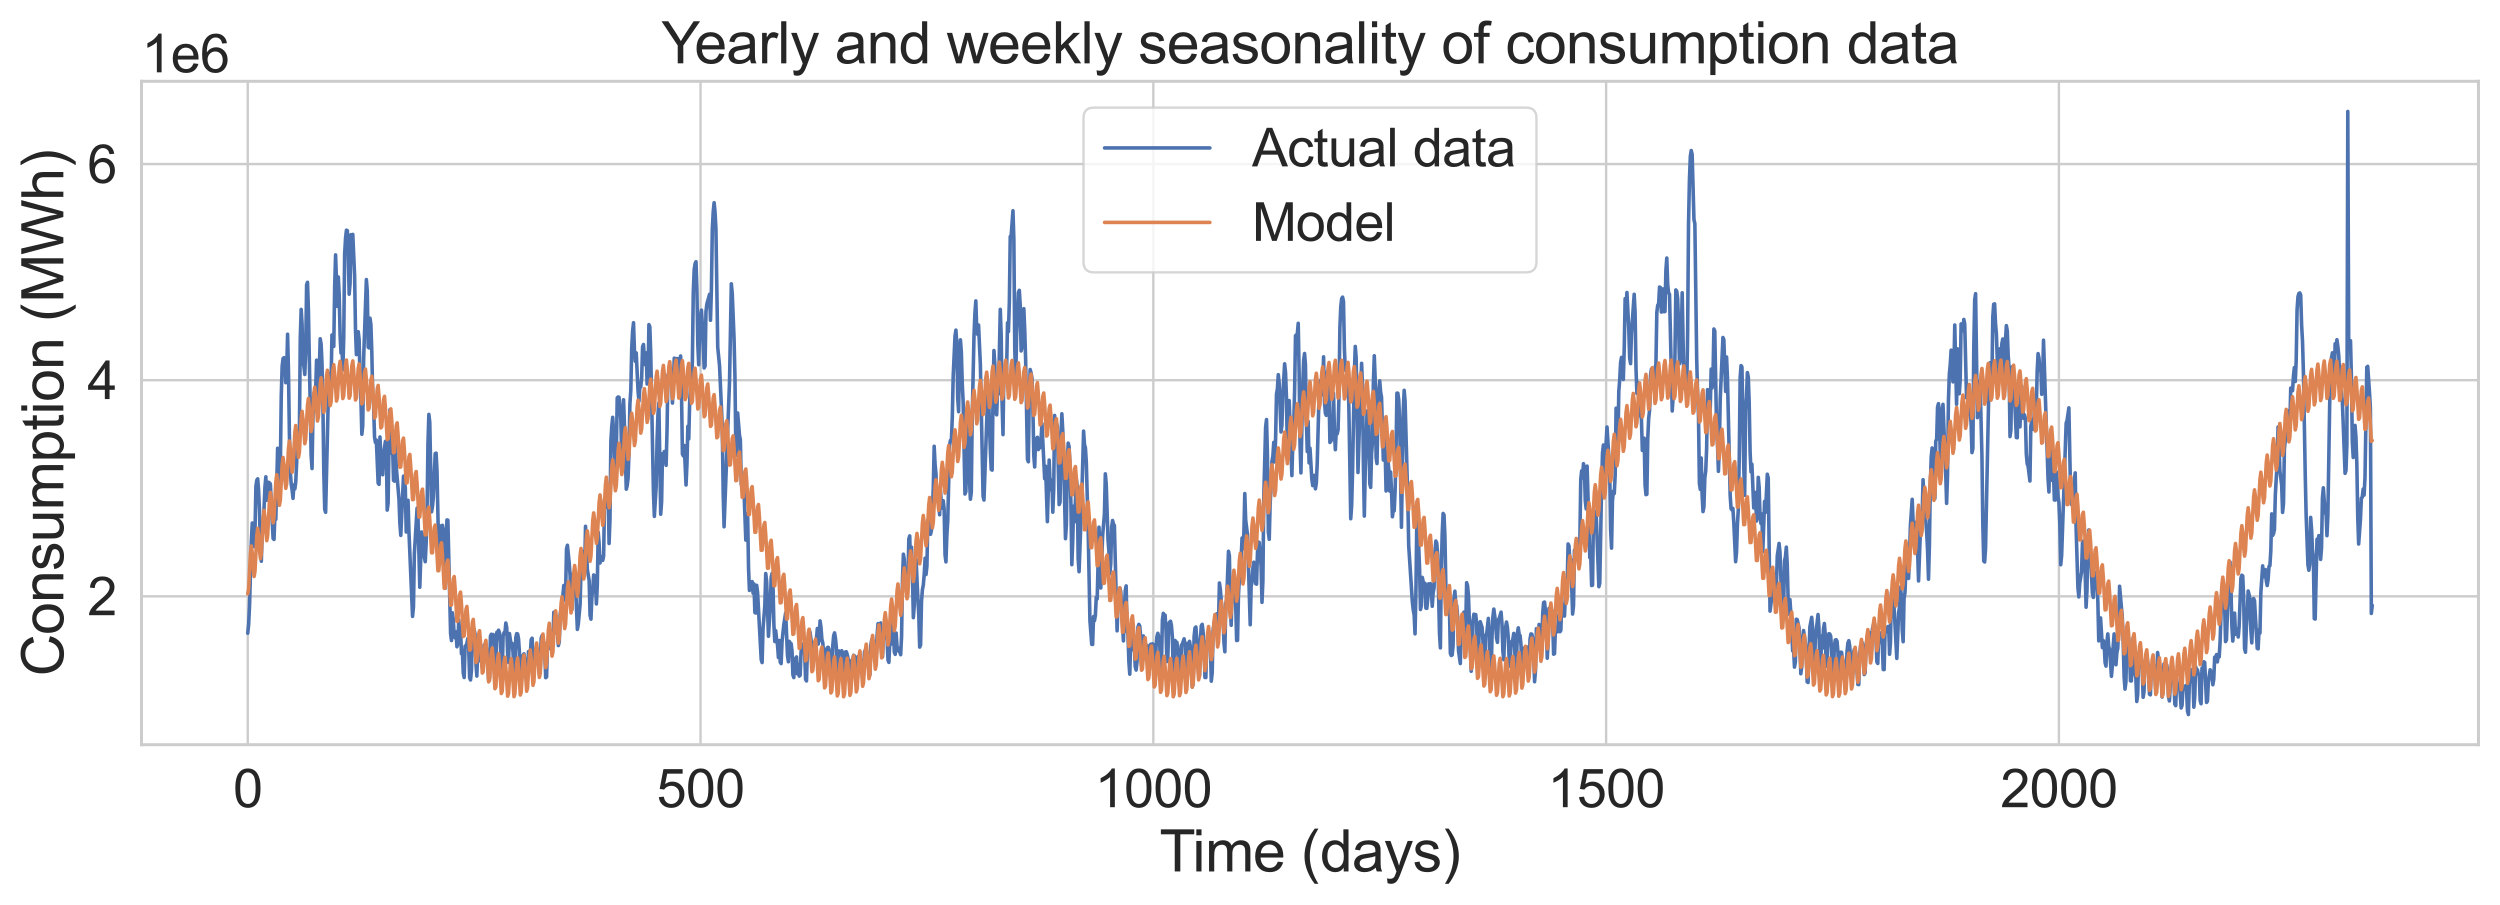 <?xml version="1.0" encoding="utf-8" standalone="no"?>
<!DOCTYPE svg PUBLIC "-//W3C//DTD SVG 1.1//EN"
  "http://www.w3.org/Graphics/SVG/1.1/DTD/svg11.dtd">
<svg xmlns:xlink="http://www.w3.org/1999/xlink" width="835.705pt" height="302.551pt" viewBox="0 0 835.705 302.551" xmlns="http://www.w3.org/2000/svg" version="1.1">
 <defs>
  <style type="text/css">*{stroke-linejoin: round; stroke-linecap: butt}</style>
 </defs>
 <g id="figure_1">
  <g id="patch_1">
   <path d="M 0 302.551 
L 835.705 302.551 
L 835.705 0 
L 0 0 
z
" style="fill: #ffffff"/>
  </g>
  <g id="axes_1">
   <g id="patch_2">
    <path d="M 47.305 248.937 
L 828.505 248.937 
L 828.505 27.177 
L 47.305 27.177 
z
" style="fill: #ffffff"/>
   </g>
   <g id="matplotlib.axis_1">
    <g id="xtick_1">
     <g id="line2d_1">
      <path d="M 82.814 248.937 
L 82.814 27.177 
" clip-path="url(#pa49fc38349)" style="fill: none; stroke: #cccccc; stroke-width: 0.8; stroke-linecap: round"/>
     </g>
     <g id="text_1">
      <!-- 0 -->
      <g style="fill: #262626" transform="translate(77.921 269.835) scale(0.176 -0.176)">
       <defs>
        <path id="ArialMT-30" d="M 266 2259 
Q 266 3072 433 3567 
Q 600 4063 929 4331 
Q 1259 4600 1759 4600 
Q 2128 4600 2406 4451 
Q 2684 4303 2865 4023 
Q 3047 3744 3150 3342 
Q 3253 2941 3253 2259 
Q 3253 1453 3087 958 
Q 2922 463 2592 192 
Q 2263 -78 1759 -78 
Q 1097 -78 719 397 
Q 266 969 266 2259 
z
M 844 2259 
Q 844 1131 1108 757 
Q 1372 384 1759 384 
Q 2147 384 2411 759 
Q 2675 1134 2675 2259 
Q 2675 3391 2411 3762 
Q 2147 4134 1753 4134 
Q 1366 4134 1134 3806 
Q 844 3388 844 2259 
z
" transform="scale(0.016)"/>
       </defs>
       <use xlink:href="#ArialMT-30"/>
      </g>
     </g>
    </g>
    <g id="xtick_2">
     <g id="line2d_2">
      <path d="M 234.174 248.937 
L 234.174 27.177 
" clip-path="url(#pa49fc38349)" style="fill: none; stroke: #cccccc; stroke-width: 0.8; stroke-linecap: round"/>
     </g>
     <g id="text_2">
      <!-- 500 -->
      <g style="fill: #262626" transform="translate(219.494 269.835) scale(0.176 -0.176)">
       <defs>
        <path id="ArialMT-35" d="M 266 1200 
L 856 1250 
Q 922 819 1161 601 
Q 1400 384 1738 384 
Q 2144 384 2425 690 
Q 2706 997 2706 1503 
Q 2706 1984 2436 2262 
Q 2166 2541 1728 2541 
Q 1456 2541 1237 2417 
Q 1019 2294 894 2097 
L 366 2166 
L 809 4519 
L 3088 4519 
L 3088 3981 
L 1259 3981 
L 1013 2750 
Q 1425 3038 1878 3038 
Q 2478 3038 2890 2622 
Q 3303 2206 3303 1553 
Q 3303 931 2941 478 
Q 2500 -78 1738 -78 
Q 1113 -78 717 272 
Q 322 622 266 1200 
z
" transform="scale(0.016)"/>
       </defs>
       <use xlink:href="#ArialMT-35"/>
       <use xlink:href="#ArialMT-30" x="55.615"/>
       <use xlink:href="#ArialMT-30" x="111.23"/>
      </g>
     </g>
    </g>
    <g id="xtick_3">
     <g id="line2d_3">
      <path d="M 385.535 248.937 
L 385.535 27.177 
" clip-path="url(#pa49fc38349)" style="fill: none; stroke: #cccccc; stroke-width: 0.8; stroke-linecap: round"/>
     </g>
     <g id="text_3">
      <!-- 1000 -->
      <g style="fill: #262626" transform="translate(365.96 269.835) scale(0.176 -0.176)">
       <defs>
        <path id="ArialMT-31" d="M 2384 0 
L 1822 0 
L 1822 3584 
Q 1619 3391 1289 3197 
Q 959 3003 697 2906 
L 697 3450 
Q 1169 3672 1522 3987 
Q 1875 4303 2022 4600 
L 2384 4600 
L 2384 0 
z
" transform="scale(0.016)"/>
       </defs>
       <use xlink:href="#ArialMT-31"/>
       <use xlink:href="#ArialMT-30" x="55.615"/>
       <use xlink:href="#ArialMT-30" x="111.23"/>
       <use xlink:href="#ArialMT-30" x="166.846"/>
      </g>
     </g>
    </g>
    <g id="xtick_4">
     <g id="line2d_4">
      <path d="M 536.895 248.937 
L 536.895 27.177 
" clip-path="url(#pa49fc38349)" style="fill: none; stroke: #cccccc; stroke-width: 0.8; stroke-linecap: round"/>
     </g>
     <g id="text_4">
      <!-- 1500 -->
      <g style="fill: #262626" transform="translate(517.32 269.835) scale(0.176 -0.176)">
       <use xlink:href="#ArialMT-31"/>
       <use xlink:href="#ArialMT-35" x="55.615"/>
       <use xlink:href="#ArialMT-30" x="111.23"/>
       <use xlink:href="#ArialMT-30" x="166.846"/>
      </g>
     </g>
    </g>
    <g id="xtick_5">
     <g id="line2d_5">
      <path d="M 688.255 248.937 
L 688.255 27.177 
" clip-path="url(#pa49fc38349)" style="fill: none; stroke: #cccccc; stroke-width: 0.8; stroke-linecap: round"/>
     </g>
     <g id="text_5">
      <!-- 2000 -->
      <g style="fill: #262626" transform="translate(668.68 269.835) scale(0.176 -0.176)">
       <defs>
        <path id="ArialMT-32" d="M 3222 541 
L 3222 0 
L 194 0 
Q 188 203 259 391 
Q 375 700 629 1000 
Q 884 1300 1366 1694 
Q 2113 2306 2375 2664 
Q 2638 3022 2638 3341 
Q 2638 3675 2398 3904 
Q 2159 4134 1775 4134 
Q 1369 4134 1125 3890 
Q 881 3647 878 3216 
L 300 3275 
Q 359 3922 746 4261 
Q 1134 4600 1788 4600 
Q 2447 4600 2831 4234 
Q 3216 3869 3216 3328 
Q 3216 3053 3103 2787 
Q 2991 2522 2730 2228 
Q 2469 1934 1863 1422 
Q 1356 997 1212 845 
Q 1069 694 975 541 
L 3222 541 
z
" transform="scale(0.016)"/>
       </defs>
       <use xlink:href="#ArialMT-32"/>
       <use xlink:href="#ArialMT-30" x="55.615"/>
       <use xlink:href="#ArialMT-30" x="111.23"/>
       <use xlink:href="#ArialMT-30" x="166.846"/>
      </g>
     </g>
    </g>
    <g id="text_6">
     <!-- Time (days) -->
     <g style="fill: #262626" transform="translate(387.597 291.31) scale(0.192 -0.192)">
      <defs>
       <path id="ArialMT-54" d="M 1659 0 
L 1659 4041 
L 150 4041 
L 150 4581 
L 3781 4581 
L 3781 4041 
L 2266 4041 
L 2266 0 
L 1659 0 
z
" transform="scale(0.016)"/>
       <path id="ArialMT-69" d="M 425 3934 
L 425 4581 
L 988 4581 
L 988 3934 
L 425 3934 
z
M 425 0 
L 425 3319 
L 988 3319 
L 988 0 
L 425 0 
z
" transform="scale(0.016)"/>
       <path id="ArialMT-6d" d="M 422 0 
L 422 3319 
L 925 3319 
L 925 2853 
Q 1081 3097 1340 3245 
Q 1600 3394 1931 3394 
Q 2300 3394 2536 3241 
Q 2772 3088 2869 2813 
Q 3263 3394 3894 3394 
Q 4388 3394 4653 3120 
Q 4919 2847 4919 2278 
L 4919 0 
L 4359 0 
L 4359 2091 
Q 4359 2428 4304 2576 
Q 4250 2725 4106 2815 
Q 3963 2906 3769 2906 
Q 3419 2906 3187 2673 
Q 2956 2441 2956 1928 
L 2956 0 
L 2394 0 
L 2394 2156 
Q 2394 2531 2256 2718 
Q 2119 2906 1806 2906 
Q 1569 2906 1367 2781 
Q 1166 2656 1075 2415 
Q 984 2175 984 1722 
L 984 0 
L 422 0 
z
" transform="scale(0.016)"/>
       <path id="ArialMT-65" d="M 2694 1069 
L 3275 997 
Q 3138 488 2766 206 
Q 2394 -75 1816 -75 
Q 1088 -75 661 373 
Q 234 822 234 1631 
Q 234 2469 665 2931 
Q 1097 3394 1784 3394 
Q 2450 3394 2872 2941 
Q 3294 2488 3294 1666 
Q 3294 1616 3291 1516 
L 816 1516 
Q 847 969 1125 678 
Q 1403 388 1819 388 
Q 2128 388 2347 550 
Q 2566 713 2694 1069 
z
M 847 1978 
L 2700 1978 
Q 2663 2397 2488 2606 
Q 2219 2931 1791 2931 
Q 1403 2931 1139 2672 
Q 875 2413 847 1978 
z
" transform="scale(0.016)"/>
       <path id="ArialMT-20" transform="scale(0.016)"/>
       <path id="ArialMT-28" d="M 1497 -1347 
Q 1031 -759 709 28 
Q 388 816 388 1659 
Q 388 2403 628 3084 
Q 909 3875 1497 4659 
L 1900 4659 
Q 1522 4009 1400 3731 
Q 1209 3300 1100 2831 
Q 966 2247 966 1656 
Q 966 153 1900 -1347 
L 1497 -1347 
z
" transform="scale(0.016)"/>
       <path id="ArialMT-64" d="M 2575 0 
L 2575 419 
Q 2259 -75 1647 -75 
Q 1250 -75 917 144 
Q 584 363 401 755 
Q 219 1147 219 1656 
Q 219 2153 384 2558 
Q 550 2963 881 3178 
Q 1213 3394 1622 3394 
Q 1922 3394 2156 3267 
Q 2391 3141 2538 2938 
L 2538 4581 
L 3097 4581 
L 3097 0 
L 2575 0 
z
M 797 1656 
Q 797 1019 1065 703 
Q 1334 388 1700 388 
Q 2069 388 2326 689 
Q 2584 991 2584 1609 
Q 2584 2291 2321 2609 
Q 2059 2928 1675 2928 
Q 1300 2928 1048 2622 
Q 797 2316 797 1656 
z
" transform="scale(0.016)"/>
       <path id="ArialMT-61" d="M 2588 409 
Q 2275 144 1986 34 
Q 1697 -75 1366 -75 
Q 819 -75 525 192 
Q 231 459 231 875 
Q 231 1119 342 1320 
Q 453 1522 633 1644 
Q 813 1766 1038 1828 
Q 1203 1872 1538 1913 
Q 2219 1994 2541 2106 
Q 2544 2222 2544 2253 
Q 2544 2597 2384 2738 
Q 2169 2928 1744 2928 
Q 1347 2928 1158 2789 
Q 969 2650 878 2297 
L 328 2372 
Q 403 2725 575 2942 
Q 747 3159 1072 3276 
Q 1397 3394 1825 3394 
Q 2250 3394 2515 3294 
Q 2781 3194 2906 3042 
Q 3031 2891 3081 2659 
Q 3109 2516 3109 2141 
L 3109 1391 
Q 3109 606 3145 398 
Q 3181 191 3288 0 
L 2700 0 
Q 2613 175 2588 409 
z
M 2541 1666 
Q 2234 1541 1622 1453 
Q 1275 1403 1131 1340 
Q 988 1278 909 1158 
Q 831 1038 831 891 
Q 831 666 1001 516 
Q 1172 366 1500 366 
Q 1825 366 2078 508 
Q 2331 650 2450 897 
Q 2541 1088 2541 1459 
L 2541 1666 
z
" transform="scale(0.016)"/>
       <path id="ArialMT-79" d="M 397 -1278 
L 334 -750 
Q 519 -800 656 -800 
Q 844 -800 956 -737 
Q 1069 -675 1141 -563 
Q 1194 -478 1313 -144 
Q 1328 -97 1363 -6 
L 103 3319 
L 709 3319 
L 1400 1397 
Q 1534 1031 1641 628 
Q 1738 1016 1872 1384 
L 2581 3319 
L 3144 3319 
L 1881 -56 
Q 1678 -603 1566 -809 
Q 1416 -1088 1222 -1217 
Q 1028 -1347 759 -1347 
Q 597 -1347 397 -1278 
z
" transform="scale(0.016)"/>
       <path id="ArialMT-73" d="M 197 991 
L 753 1078 
Q 800 744 1014 566 
Q 1228 388 1613 388 
Q 2000 388 2187 545 
Q 2375 703 2375 916 
Q 2375 1106 2209 1216 
Q 2094 1291 1634 1406 
Q 1016 1563 777 1677 
Q 538 1791 414 1992 
Q 291 2194 291 2438 
Q 291 2659 392 2848 
Q 494 3038 669 3163 
Q 800 3259 1026 3326 
Q 1253 3394 1513 3394 
Q 1903 3394 2198 3281 
Q 2494 3169 2634 2976 
Q 2775 2784 2828 2463 
L 2278 2388 
Q 2241 2644 2061 2787 
Q 1881 2931 1553 2931 
Q 1166 2931 1000 2803 
Q 834 2675 834 2503 
Q 834 2394 903 2306 
Q 972 2216 1119 2156 
Q 1203 2125 1616 2013 
Q 2213 1853 2448 1751 
Q 2684 1650 2818 1456 
Q 2953 1263 2953 975 
Q 2953 694 2789 445 
Q 2625 197 2315 61 
Q 2006 -75 1616 -75 
Q 969 -75 630 194 
Q 291 463 197 991 
z
" transform="scale(0.016)"/>
       <path id="ArialMT-29" d="M 791 -1347 
L 388 -1347 
Q 1322 153 1322 1656 
Q 1322 2244 1188 2822 
Q 1081 3291 891 3722 
Q 769 4003 388 4659 
L 791 4659 
Q 1378 3875 1659 3084 
Q 1900 2403 1900 1659 
Q 1900 816 1576 28 
Q 1253 -759 791 -1347 
z
" transform="scale(0.016)"/>
      </defs>
      <use xlink:href="#ArialMT-54"/>
      <use xlink:href="#ArialMT-69" x="57.334"/>
      <use xlink:href="#ArialMT-6d" x="79.551"/>
      <use xlink:href="#ArialMT-65" x="162.852"/>
      <use xlink:href="#ArialMT-20" x="218.467"/>
      <use xlink:href="#ArialMT-28" x="246.25"/>
      <use xlink:href="#ArialMT-64" x="279.551"/>
      <use xlink:href="#ArialMT-61" x="335.166"/>
      <use xlink:href="#ArialMT-79" x="390.781"/>
      <use xlink:href="#ArialMT-73" x="440.781"/>
      <use xlink:href="#ArialMT-29" x="490.781"/>
     </g>
    </g>
   </g>
   <g id="matplotlib.axis_2">
    <g id="ytick_1">
     <g id="line2d_6">
      <path d="M 47.305 199.345 
L 828.505 199.345 
" clip-path="url(#pa49fc38349)" style="fill: none; stroke: #cccccc; stroke-width: 0.8; stroke-linecap: round"/>
     </g>
     <g id="text_7">
      <!-- 2 -->
      <g style="fill: #262626" transform="translate(29.218 205.644) scale(0.176 -0.176)">
       <use xlink:href="#ArialMT-32"/>
      </g>
     </g>
    </g>
    <g id="ytick_2">
     <g id="line2d_7">
      <path d="M 47.305 127.1 
L 828.505 127.1 
" clip-path="url(#pa49fc38349)" style="fill: none; stroke: #cccccc; stroke-width: 0.8; stroke-linecap: round"/>
     </g>
     <g id="text_8">
      <!-- 4 -->
      <g style="fill: #262626" transform="translate(29.218 133.398) scale(0.176 -0.176)">
       <defs>
        <path id="ArialMT-34" d="M 2069 0 
L 2069 1097 
L 81 1097 
L 81 1613 
L 2172 4581 
L 2631 4581 
L 2631 1613 
L 3250 1613 
L 3250 1097 
L 2631 1097 
L 2631 0 
L 2069 0 
z
M 2069 1613 
L 2069 3678 
L 634 1613 
L 2069 1613 
z
" transform="scale(0.016)"/>
       </defs>
       <use xlink:href="#ArialMT-34"/>
      </g>
     </g>
    </g>
    <g id="ytick_3">
     <g id="line2d_8">
      <path d="M 47.305 54.854 
L 828.505 54.854 
" clip-path="url(#pa49fc38349)" style="fill: none; stroke: #cccccc; stroke-width: 0.8; stroke-linecap: round"/>
     </g>
     <g id="text_9">
      <!-- 6 -->
      <g style="fill: #262626" transform="translate(29.218 61.153) scale(0.176 -0.176)">
       <defs>
        <path id="ArialMT-36" d="M 3184 3459 
L 2625 3416 
Q 2550 3747 2413 3897 
Q 2184 4138 1850 4138 
Q 1581 4138 1378 3988 
Q 1113 3794 959 3422 
Q 806 3050 800 2363 
Q 1003 2672 1297 2822 
Q 1591 2972 1913 2972 
Q 2475 2972 2870 2558 
Q 3266 2144 3266 1488 
Q 3266 1056 3080 686 
Q 2894 316 2569 119 
Q 2244 -78 1831 -78 
Q 1128 -78 684 439 
Q 241 956 241 2144 
Q 241 3472 731 4075 
Q 1159 4600 1884 4600 
Q 2425 4600 2770 4297 
Q 3116 3994 3184 3459 
z
M 888 1484 
Q 888 1194 1011 928 
Q 1134 663 1356 523 
Q 1578 384 1822 384 
Q 2178 384 2434 671 
Q 2691 959 2691 1453 
Q 2691 1928 2437 2201 
Q 2184 2475 1800 2475 
Q 1419 2475 1153 2201 
Q 888 1928 888 1484 
z
" transform="scale(0.016)"/>
       </defs>
       <use xlink:href="#ArialMT-36"/>
      </g>
     </g>
    </g>
    <g id="text_10">
     <!-- Consumption (MWh) -->
     <g style="fill: #262626" transform="translate(21.177 226.074) rotate(-90) scale(0.192 -0.192)">
      <defs>
       <path id="ArialMT-43" d="M 3763 1606 
L 4369 1453 
Q 4178 706 3683 314 
Q 3188 -78 2472 -78 
Q 1731 -78 1267 223 
Q 803 525 561 1097 
Q 319 1669 319 2325 
Q 319 3041 592 3573 
Q 866 4106 1370 4382 
Q 1875 4659 2481 4659 
Q 3169 4659 3637 4309 
Q 4106 3959 4291 3325 
L 3694 3184 
Q 3534 3684 3231 3912 
Q 2928 4141 2469 4141 
Q 1941 4141 1586 3887 
Q 1231 3634 1087 3207 
Q 944 2781 944 2328 
Q 944 1744 1114 1308 
Q 1284 872 1643 656 
Q 2003 441 2422 441 
Q 2931 441 3284 734 
Q 3638 1028 3763 1606 
z
" transform="scale(0.016)"/>
       <path id="ArialMT-6f" d="M 213 1659 
Q 213 2581 725 3025 
Q 1153 3394 1769 3394 
Q 2453 3394 2887 2945 
Q 3322 2497 3322 1706 
Q 3322 1066 3130 698 
Q 2938 331 2570 128 
Q 2203 -75 1769 -75 
Q 1072 -75 642 372 
Q 213 819 213 1659 
z
M 791 1659 
Q 791 1022 1069 705 
Q 1347 388 1769 388 
Q 2188 388 2466 706 
Q 2744 1025 2744 1678 
Q 2744 2294 2464 2611 
Q 2184 2928 1769 2928 
Q 1347 2928 1069 2612 
Q 791 2297 791 1659 
z
" transform="scale(0.016)"/>
       <path id="ArialMT-6e" d="M 422 0 
L 422 3319 
L 928 3319 
L 928 2847 
Q 1294 3394 1984 3394 
Q 2284 3394 2536 3286 
Q 2788 3178 2913 3003 
Q 3038 2828 3088 2588 
Q 3119 2431 3119 2041 
L 3119 0 
L 2556 0 
L 2556 2019 
Q 2556 2363 2490 2533 
Q 2425 2703 2258 2804 
Q 2091 2906 1866 2906 
Q 1506 2906 1245 2678 
Q 984 2450 984 1813 
L 984 0 
L 422 0 
z
" transform="scale(0.016)"/>
       <path id="ArialMT-75" d="M 2597 0 
L 2597 488 
Q 2209 -75 1544 -75 
Q 1250 -75 995 37 
Q 741 150 617 320 
Q 494 491 444 738 
Q 409 903 409 1263 
L 409 3319 
L 972 3319 
L 972 1478 
Q 972 1038 1006 884 
Q 1059 663 1231 536 
Q 1403 409 1656 409 
Q 1909 409 2131 539 
Q 2353 669 2445 892 
Q 2538 1116 2538 1541 
L 2538 3319 
L 3100 3319 
L 3100 0 
L 2597 0 
z
" transform="scale(0.016)"/>
       <path id="ArialMT-70" d="M 422 -1272 
L 422 3319 
L 934 3319 
L 934 2888 
Q 1116 3141 1344 3267 
Q 1572 3394 1897 3394 
Q 2322 3394 2647 3175 
Q 2972 2956 3137 2557 
Q 3303 2159 3303 1684 
Q 3303 1175 3120 767 
Q 2938 359 2589 142 
Q 2241 -75 1856 -75 
Q 1575 -75 1351 44 
Q 1128 163 984 344 
L 984 -1272 
L 422 -1272 
z
M 931 1641 
Q 931 1000 1190 694 
Q 1450 388 1819 388 
Q 2194 388 2461 705 
Q 2728 1022 2728 1688 
Q 2728 2322 2467 2637 
Q 2206 2953 1844 2953 
Q 1484 2953 1207 2617 
Q 931 2281 931 1641 
z
" transform="scale(0.016)"/>
       <path id="ArialMT-74" d="M 1650 503 
L 1731 6 
Q 1494 -44 1306 -44 
Q 1000 -44 831 53 
Q 663 150 594 308 
Q 525 466 525 972 
L 525 2881 
L 113 2881 
L 113 3319 
L 525 3319 
L 525 4141 
L 1084 4478 
L 1084 3319 
L 1650 3319 
L 1650 2881 
L 1084 2881 
L 1084 941 
Q 1084 700 1114 631 
Q 1144 563 1211 522 
Q 1278 481 1403 481 
Q 1497 481 1650 503 
z
" transform="scale(0.016)"/>
       <path id="ArialMT-4d" d="M 475 0 
L 475 4581 
L 1388 4581 
L 2472 1338 
Q 2622 884 2691 659 
Q 2769 909 2934 1394 
L 4031 4581 
L 4847 4581 
L 4847 0 
L 4263 0 
L 4263 3834 
L 2931 0 
L 2384 0 
L 1059 3900 
L 1059 0 
L 475 0 
z
" transform="scale(0.016)"/>
       <path id="ArialMT-57" d="M 1294 0 
L 78 4581 
L 700 4581 
L 1397 1578 
Q 1509 1106 1591 641 
Q 1766 1375 1797 1488 
L 2669 4581 
L 3400 4581 
L 4056 2263 
Q 4303 1400 4413 641 
Q 4500 1075 4641 1638 
L 5359 4581 
L 5969 4581 
L 4713 0 
L 4128 0 
L 3163 3491 
Q 3041 3928 3019 4028 
Q 2947 3713 2884 3491 
L 1913 0 
L 1294 0 
z
" transform="scale(0.016)"/>
       <path id="ArialMT-68" d="M 422 0 
L 422 4581 
L 984 4581 
L 984 2938 
Q 1378 3394 1978 3394 
Q 2347 3394 2619 3248 
Q 2891 3103 3008 2847 
Q 3125 2591 3125 2103 
L 3125 0 
L 2563 0 
L 2563 2103 
Q 2563 2525 2380 2717 
Q 2197 2909 1863 2909 
Q 1613 2909 1392 2779 
Q 1172 2650 1078 2428 
Q 984 2206 984 1816 
L 984 0 
L 422 0 
z
" transform="scale(0.016)"/>
      </defs>
      <use xlink:href="#ArialMT-43"/>
      <use xlink:href="#ArialMT-6f" x="72.217"/>
      <use xlink:href="#ArialMT-6e" x="127.832"/>
      <use xlink:href="#ArialMT-73" x="183.447"/>
      <use xlink:href="#ArialMT-75" x="233.447"/>
      <use xlink:href="#ArialMT-6d" x="289.062"/>
      <use xlink:href="#ArialMT-70" x="372.363"/>
      <use xlink:href="#ArialMT-74" x="427.979"/>
      <use xlink:href="#ArialMT-69" x="455.762"/>
      <use xlink:href="#ArialMT-6f" x="477.979"/>
      <use xlink:href="#ArialMT-6e" x="533.594"/>
      <use xlink:href="#ArialMT-20" x="589.209"/>
      <use xlink:href="#ArialMT-28" x="616.992"/>
      <use xlink:href="#ArialMT-4d" x="650.293"/>
      <use xlink:href="#ArialMT-57" x="733.594"/>
      <use xlink:href="#ArialMT-68" x="827.979"/>
      <use xlink:href="#ArialMT-29" x="883.594"/>
     </g>
    </g>
    <g id="text_11">
     <!-- 1e6 -->
     <g style="fill: #262626" transform="translate(47.305 24.177) scale(0.176 -0.176)">
      <use xlink:href="#ArialMT-31"/>
      <use xlink:href="#ArialMT-65" x="55.615"/>
      <use xlink:href="#ArialMT-36" x="111.23"/>
     </g>
    </g>
   </g>
   <g id="line2d_9">
    <path d="M 82.814 211.662 
L 83.117 208.704 
L 83.42 202.352 
L 84.025 180.859 
L 84.328 174.849 
L 84.631 176.012 
L 84.933 182.725 
L 85.236 177.976 
L 85.539 162.575 
L 85.842 160.515 
L 86.144 160.066 
L 86.447 163.947 
L 86.75 170.908 
L 87.052 184.508 
L 87.355 187.614 
L 87.658 176.977 
L 87.961 177.205 
L 88.566 162.788 
L 88.869 159.391 
L 89.171 167.22 
L 89.474 166.112 
L 89.777 161.212 
L 90.08 161.423 
L 90.382 161.791 
L 90.988 174.228 
L 91.291 179.995 
L 91.593 180.326 
L 91.896 172.298 
L 92.199 173.588 
L 92.804 149.844 
L 93.107 150.438 
L 93.41 162.198 
L 93.712 156.291 
L 94.015 132.436 
L 94.318 122.409 
L 94.62 119.858 
L 94.923 119.564 
L 95.226 120.426 
L 95.529 127.915 
L 95.831 124.229 
L 96.134 111.726 
L 96.437 124.319 
L 96.739 145.231 
L 97.042 157.814 
L 97.345 161.839 
L 97.648 163.808 
L 97.95 166.598 
L 98.253 162.103 
L 98.556 163.437 
L 98.859 161.147 
L 99.161 154.667 
L 99.464 144.98 
L 99.767 148.724 
L 100.069 146.008 
L 100.372 113.172 
L 100.675 103.426 
L 100.978 108.397 
L 101.28 121.201 
L 101.583 122.454 
L 101.886 125.187 
L 102.188 117.186 
L 102.491 95.226 
L 102.794 94.365 
L 103.097 103.749 
L 104.005 152.16 
L 104.307 156.631 
L 104.61 139.197 
L 104.913 131.564 
L 105.216 133.32 
L 105.518 130.263 
L 105.821 120.406 
L 106.427 135.139 
L 107.032 113.238 
L 107.335 114.929 
L 107.637 121.455 
L 107.94 134.998 
L 108.243 158.138 
L 108.546 170.259 
L 108.848 171.258 
L 109.454 145.446 
L 109.756 132.262 
L 110.059 124.78 
L 110.362 128.518 
L 110.665 127.976 
L 110.967 111.971 
L 111.27 115.741 
L 111.573 115.806 
L 111.875 95.772 
L 112.178 85.198 
L 112.784 102.436 
L 113.086 92.583 
L 113.389 98.634 
L 113.692 112.124 
L 113.995 118.023 
L 114.297 115.912 
L 114.6 123.614 
L 114.903 112.937 
L 115.205 84.939 
L 115.508 79.628 
L 115.811 76.946 
L 116.114 77.103 
L 116.416 85.155 
L 116.719 98.343 
L 117.022 94.78 
L 117.324 78.446 
L 117.627 78.535 
L 117.93 78.358 
L 118.535 92.11 
L 118.838 110.505 
L 119.141 118.538 
L 119.443 112.596 
L 119.746 110.887 
L 120.049 113.476 
L 120.352 126.332 
L 120.654 133.775 
L 120.957 145.179 
L 121.26 142.232 
L 121.563 119.761 
L 122.471 93.453 
L 122.773 97.242 
L 123.076 116.032 
L 123.379 116.301 
L 123.682 106.37 
L 123.984 108.484 
L 124.287 117.537 
L 124.59 132.012 
L 124.892 135.543 
L 125.195 146.076 
L 125.498 147.921 
L 125.801 147.103 
L 126.406 161.512 
L 126.709 161.919 
L 127.012 146.074 
L 127.617 158.202 
L 127.92 158.698 
L 128.222 151.959 
L 128.828 147.532 
L 129.131 149.458 
L 129.433 170.51 
L 129.736 168.252 
L 130.039 147.515 
L 130.341 136.941 
L 130.644 141.834 
L 130.947 151.567 
L 131.25 150.003 
L 131.552 160.559 
L 131.855 160.843 
L 132.158 147.331 
L 132.46 156.044 
L 133.369 166.871 
L 133.671 174.917 
L 133.974 178.969 
L 134.882 159.155 
L 135.185 160.749 
L 135.488 163.185 
L 135.79 177.833 
L 136.093 174.965 
L 136.396 167.242 
L 136.699 177.676 
L 137.607 199.043 
L 137.909 206.051 
L 138.212 202.852 
L 138.515 185.096 
L 139.423 169.868 
L 139.726 172.894 
L 140.331 196.31 
L 140.937 177.837 
L 141.239 180.696 
L 141.542 178.852 
L 141.845 186.18 
L 142.148 187.771 
L 142.45 181.693 
L 142.753 171.118 
L 143.056 148.372 
L 143.358 138.524 
L 143.661 141.143 
L 144.267 171.089 
L 144.569 169.291 
L 144.872 166.025 
L 145.477 151.625 
L 145.78 151.478 
L 146.083 157.451 
L 146.688 186.545 
L 146.991 187.246 
L 147.294 175.808 
L 147.596 178.638 
L 147.899 175.595 
L 148.202 177.679 
L 148.505 194.638 
L 148.807 196.596 
L 149.11 180.277 
L 149.413 173.806 
L 149.716 173.881 
L 150.624 211.782 
L 150.926 214.137 
L 151.229 204.864 
L 151.532 207.262 
L 151.835 212.374 
L 152.137 213.234 
L 152.44 211.218 
L 152.743 216.195 
L 153.045 215.326 
L 153.348 207.247 
L 153.651 211.139 
L 153.954 209.913 
L 154.256 218.519 
L 154.559 217.465 
L 154.862 225.041 
L 155.164 226.481 
L 155.467 216.016 
L 155.77 215.863 
L 156.073 215.098 
L 156.375 213.462 
L 156.678 216.748 
L 156.981 226.532 
L 157.284 227.303 
L 157.586 224.248 
L 157.889 212.902 
L 158.192 210.017 
L 158.494 210.36 
L 158.797 212.005 
L 159.1 221.88 
L 159.403 225.993 
L 159.705 216.709 
L 160.008 213.429 
L 160.311 214.294 
L 160.613 220.974 
L 160.916 219.208 
L 161.219 222.919 
L 161.522 223.825 
L 161.824 215.623 
L 162.127 216.449 
L 162.43 215.414 
L 163.035 220.36 
L 163.338 227.464 
L 163.641 226.634 
L 163.943 212.706 
L 164.246 212.025 
L 164.549 213.049 
L 164.852 212.106 
L 165.154 216.077 
L 165.457 221.749 
L 165.76 221.155 
L 166.062 211.398 
L 166.365 211.243 
L 166.668 210.666 
L 166.971 211.52 
L 167.273 214.723 
L 167.576 225.01 
L 167.879 224.698 
L 168.181 212.626 
L 168.484 211.49 
L 168.787 211.646 
L 169.09 208.263 
L 169.392 209.848 
L 169.695 218.57 
L 169.998 221.495 
L 170.301 211.787 
L 170.906 215.934 
L 171.209 215.056 
L 171.511 218.263 
L 171.814 227.851 
L 172.117 226.801 
L 172.42 213.148 
L 172.722 211.817 
L 173.025 211.904 
L 173.328 213.494 
L 173.63 217.896 
L 173.933 226.801 
L 174.236 229 
L 174.539 219.278 
L 174.841 219.186 
L 175.144 218.565 
L 175.749 222.668 
L 176.052 227.077 
L 176.355 225.358 
L 176.658 217.818 
L 176.96 217.721 
L 177.263 218.839 
L 177.566 213.85 
L 177.869 213.348 
L 178.171 221.152 
L 178.474 222.205 
L 178.777 218.199 
L 179.079 221.031 
L 179.382 218.318 
L 179.685 219.079 
L 179.988 220.7 
L 180.29 225.274 
L 180.593 223.218 
L 180.896 213.41 
L 181.198 212.47 
L 181.501 214.215 
L 181.804 214.819 
L 182.107 217.709 
L 182.409 226.539 
L 182.712 226.307 
L 183.015 215.617 
L 183.317 216.422 
L 183.62 216.753 
L 183.923 212.654 
L 184.226 211.02 
L 184.528 216.365 
L 184.831 214.044 
L 185.134 204.664 
L 185.739 211.515 
L 186.042 208.916 
L 186.345 211.143 
L 186.647 215.805 
L 186.95 214.563 
L 187.253 205.431 
L 187.556 203.262 
L 187.858 205.035 
L 188.161 198.976 
L 188.464 195.706 
L 188.766 200.586 
L 189.069 198.28 
L 189.372 183.492 
L 189.675 182.271 
L 190.28 188.234 
L 190.583 192.595 
L 190.885 203.364 
L 191.188 203.749 
L 191.491 191.875 
L 191.794 191.936 
L 192.096 193.658 
L 192.399 196.106 
L 193.005 210.402 
L 193.307 208.703 
L 193.913 202.052 
L 194.215 191.047 
L 194.518 188.91 
L 194.821 184.389 
L 195.124 192.017 
L 195.426 190.8 
L 195.729 175.932 
L 196.334 190.388 
L 196.94 194.016 
L 197.243 205.638 
L 197.545 206.972 
L 197.848 199.714 
L 198.151 196.853 
L 198.453 192.199 
L 198.756 192.46 
L 199.059 194.64 
L 199.362 201.892 
L 199.664 195.597 
L 199.967 177.942 
L 200.27 181.687 
L 200.573 188.201 
L 200.875 186.588 
L 201.178 186.066 
L 201.481 187.328 
L 201.783 185.845 
L 202.086 167.106 
L 202.389 167.211 
L 202.692 169.544 
L 202.994 168.185 
L 203.297 165.191 
L 203.6 181.677 
L 203.902 173.715 
L 204.205 147.497 
L 204.508 142.518 
L 204.811 139.503 
L 205.113 144.461 
L 205.719 159.399 
L 206.022 151.666 
L 206.324 133.025 
L 206.627 132.697 
L 206.93 132.799 
L 207.232 135.697 
L 207.535 140.419 
L 207.838 151.955 
L 208.141 150.965 
L 208.443 133.627 
L 208.746 142.164 
L 209.351 163.523 
L 209.654 162.364 
L 209.957 159.826 
L 210.26 151.294 
L 210.562 135.09 
L 210.865 130.525 
L 211.168 116.368 
L 211.47 110.69 
L 211.773 107.882 
L 212.076 117.059 
L 212.379 120.779 
L 212.681 117.974 
L 213.287 130.714 
L 213.59 134.136 
L 213.892 129.239 
L 214.195 129.347 
L 214.498 126.168 
L 214.8 115.985 
L 215.103 115.153 
L 215.406 119.639 
L 215.709 121.949 
L 216.011 117.944 
L 216.314 128.356 
L 216.617 126.386 
L 216.919 108.507 
L 217.222 109.215 
L 217.525 118.007 
L 218.433 164.506 
L 218.736 172.622 
L 219.341 162.666 
L 219.644 147.231 
L 219.947 138.396 
L 220.249 134.69 
L 220.855 171.906 
L 221.158 167.813 
L 221.46 151.687 
L 221.763 152.028 
L 222.066 150.937 
L 222.671 155.55 
L 222.974 143.947 
L 223.277 125.35 
L 223.882 128.145 
L 224.185 123.483 
L 224.487 126.623 
L 224.79 134.741 
L 225.396 119.733 
L 225.698 124.954 
L 226.001 119.877 
L 226.304 126.051 
L 226.606 119.861 
L 226.909 127.956 
L 227.212 125.394 
L 227.515 118.992 
L 227.817 131.732 
L 228.12 151.795 
L 228.423 152.391 
L 228.726 148.918 
L 229.331 162.12 
L 229.634 155.277 
L 229.936 142.495 
L 230.239 146.728 
L 230.542 134.338 
L 230.845 128.769 
L 231.147 128.822 
L 231.45 120.52 
L 231.753 97.633 
L 232.055 90.093 
L 232.358 88.149 
L 232.661 87.494 
L 232.964 96.918 
L 233.266 115.182 
L 233.569 121.92 
L 233.872 110.453 
L 234.174 105.634 
L 234.477 103.675 
L 234.78 108.454 
L 235.385 122.999 
L 235.688 122.397 
L 235.991 104.168 
L 236.294 101.605 
L 237.202 98.369 
L 237.504 107.071 
L 237.807 96.755 
L 238.11 76.709 
L 238.413 70.787 
L 238.715 67.766 
L 239.018 70.786 
L 239.321 76.511 
L 239.926 116.091 
L 240.532 122.319 
L 241.44 142.449 
L 241.742 164.76 
L 242.045 176.095 
L 243.862 127.68 
L 244.467 94.876 
L 244.77 98.005 
L 245.375 112.932 
L 245.678 125.851 
L 245.981 150.521 
L 246.283 152.164 
L 246.586 138.052 
L 247.191 145.433 
L 247.494 147.103 
L 247.797 161.934 
L 248.1 161.033 
L 248.402 159.02 
L 248.705 164.075 
L 249.311 180.552 
L 249.613 172.768 
L 249.916 171.646 
L 250.219 189.838 
L 250.521 197.367 
L 250.824 195.432 
L 251.127 196.877 
L 251.43 194.425 
L 251.732 198.289 
L 252.035 195.192 
L 252.338 204.738 
L 252.64 204.939 
L 252.943 195.653 
L 253.246 198.041 
L 254.457 220.477 
L 254.759 221.487 
L 255.062 210.282 
L 255.668 202.385 
L 255.97 191.718 
L 256.273 194.303 
L 256.879 212.709 
L 257.484 202.728 
L 257.787 193.039 
L 258.089 191.663 
L 258.392 195.413 
L 258.695 208.719 
L 258.998 214.452 
L 259.3 210.833 
L 259.603 213.769 
L 259.906 215.564 
L 260.208 219.789 
L 260.511 214.115 
L 260.814 221.363 
L 261.117 221.828 
L 261.419 214.511 
L 262.025 208.724 
L 262.63 204.897 
L 263.236 219.053 
L 263.538 221.219 
L 263.841 214.405 
L 264.144 214.917 
L 264.447 215.161 
L 264.749 217.52 
L 265.052 225.606 
L 265.355 226.507 
L 265.657 220.487 
L 266.263 219.599 
L 266.566 225.253 
L 266.868 222.15 
L 267.171 226.019 
L 267.474 225.734 
L 267.776 217.992 
L 268.079 215.312 
L 268.382 217.388 
L 268.685 216.808 
L 268.987 218.506 
L 269.29 227.083 
L 269.593 227.624 
L 269.895 217.596 
L 270.501 210.539 
L 270.804 211.553 
L 271.106 213.854 
L 271.409 222.901 
L 271.712 222.862 
L 272.015 214.757 
L 272.317 214.919 
L 272.62 216.947 
L 273.225 210.077 
L 273.528 215.305 
L 273.831 213.652 
L 274.134 207.555 
L 274.436 209.683 
L 274.739 213.71 
L 275.042 214.864 
L 275.344 218.796 
L 275.647 225.343 
L 275.95 224.002 
L 276.253 217.109 
L 276.555 216.52 
L 276.858 216.381 
L 277.161 217.318 
L 277.463 219.017 
L 277.766 226.079 
L 278.069 224.87 
L 278.372 215.959 
L 278.674 212.527 
L 278.977 211.561 
L 279.28 213.369 
L 279.583 216.513 
L 279.885 224.603 
L 280.188 225.166 
L 280.491 217.62 
L 280.793 218.161 
L 281.096 218.469 
L 281.399 217.528 
L 281.702 219.278 
L 282.004 225.144 
L 282.307 226.383 
L 282.61 217.92 
L 282.912 217.871 
L 283.215 218.847 
L 283.518 220.227 
L 283.821 223.414 
L 284.123 229.871 
L 284.426 229.394 
L 284.729 220.71 
L 285.031 220.639 
L 285.334 219.038 
L 285.637 219.262 
L 285.94 221.553 
L 286.242 228.632 
L 286.545 228.136 
L 286.848 219.469 
L 287.151 220.662 
L 287.453 220.032 
L 288.059 221.378 
L 288.361 226.373 
L 288.664 225.646 
L 288.967 217.921 
L 289.27 217.395 
L 289.572 218.132 
L 289.875 218.185 
L 290.178 218.629 
L 290.48 225.618 
L 290.783 225.519 
L 291.086 215.768 
L 291.389 213.93 
L 291.994 215.615 
L 292.297 217.438 
L 292.6 220.706 
L 292.902 219.03 
L 293.205 212.179 
L 293.508 208.472 
L 293.81 211.262 
L 294.113 210.108 
L 294.416 208.243 
L 294.719 218.125 
L 295.021 219.522 
L 295.324 210.728 
L 295.929 212.416 
L 296.232 212.395 
L 296.535 213.928 
L 296.838 220.663 
L 297.14 221.425 
L 297.443 214.418 
L 297.746 215.422 
L 298.048 213.796 
L 298.351 208.448 
L 298.654 210.629 
L 298.957 218.023 
L 299.259 218.739 
L 299.562 211.618 
L 299.865 216.236 
L 300.168 216.552 
L 300.47 217.719 
L 300.773 217.93 
L 301.076 218.851 
L 301.378 212.744 
L 301.681 193.835 
L 301.984 185.256 
L 302.287 186.984 
L 302.589 194.57 
L 302.892 192.958 
L 303.195 195.439 
L 303.497 194.723 
L 303.8 180.196 
L 304.103 179.148 
L 304.406 190.011 
L 304.708 182.905 
L 305.011 192.203 
L 305.314 206.475 
L 305.616 202.488 
L 305.919 188.219 
L 306.222 186.878 
L 306.827 200.176 
L 307.13 205.571 
L 307.433 216.316 
L 307.736 215.616 
L 308.038 201.09 
L 308.341 197.15 
L 308.644 195.536 
L 308.946 192.1 
L 309.249 186.6 
L 309.552 192.04 
L 309.855 189.215 
L 310.157 173.973 
L 310.46 174.212 
L 311.065 178.603 
L 311.368 177.263 
L 311.974 163.206 
L 312.276 149.18 
L 312.579 155.2 
L 312.882 158.358 
L 313.184 166.867 
L 313.487 163.184 
L 314.093 172.085 
L 314.395 163.99 
L 314.698 168.473 
L 315.001 169.871 
L 315.304 167.382 
L 315.606 170.107 
L 315.909 185.475 
L 316.212 187.826 
L 316.514 179.004 
L 316.817 174.089 
L 317.423 148.89 
L 317.725 147.205 
L 318.028 147.338 
L 318.331 139.635 
L 318.633 125.78 
L 319.239 112.373 
L 319.542 110.351 
L 319.844 114.945 
L 320.147 133.174 
L 320.45 137.629 
L 320.752 118.852 
L 321.055 113.596 
L 321.358 117.659 
L 321.661 128.125 
L 321.963 134.364 
L 322.569 165.145 
L 322.872 164.374 
L 323.477 138.189 
L 324.082 160.361 
L 324.385 166.873 
L 324.688 164.541 
L 324.991 139.213 
L 325.596 112.032 
L 325.899 104.738 
L 326.201 100.588 
L 326.504 110.071 
L 326.807 111.763 
L 327.11 108.651 
L 327.715 121.684 
L 328.623 165.896 
L 328.926 167.152 
L 329.531 149.741 
L 330.137 132.102 
L 330.44 132.036 
L 331.045 150.475 
L 331.348 156.915 
L 331.65 157.154 
L 331.953 132.479 
L 332.256 117.178 
L 332.559 121.811 
L 332.861 137.919 
L 333.164 138.675 
L 333.467 130.381 
L 333.769 131.739 
L 334.375 103.415 
L 334.678 112.075 
L 334.98 134.821 
L 335.283 145.281 
L 335.586 123.738 
L 335.889 125.966 
L 336.191 127.187 
L 336.494 123.601 
L 336.797 107.907 
L 337.099 110.846 
L 337.402 101.152 
L 337.705 79.059 
L 338.008 78.884 
L 338.613 70.448 
L 338.916 80.005 
L 339.218 116.602 
L 339.521 127.587 
L 339.824 112.428 
L 340.429 97.768 
L 340.732 97.049 
L 341.035 101.856 
L 341.337 117.312 
L 341.64 115.937 
L 341.943 105.379 
L 342.246 103.178 
L 342.548 110.26 
L 342.851 120.292 
L 343.457 153.575 
L 343.759 154.363 
L 344.062 132.158 
L 344.365 123.521 
L 344.667 124.662 
L 344.97 126.349 
L 345.273 136.264 
L 345.576 152.326 
L 345.878 156.096 
L 346.181 146.684 
L 346.484 147.025 
L 346.786 146.183 
L 347.089 150.293 
L 347.392 149.65 
L 347.695 149.663 
L 347.997 146.957 
L 348.3 141.562 
L 349.208 160.027 
L 349.511 155.834 
L 350.116 174.378 
L 350.722 153.79 
L 351.025 161.884 
L 351.327 163.766 
L 351.63 160.472 
L 351.933 171.209 
L 352.235 163.689 
L 352.538 138.875 
L 352.841 142.353 
L 353.144 141.603 
L 353.446 142.582 
L 354.052 168.673 
L 354.354 167.911 
L 354.657 145.884 
L 354.96 138.316 
L 355.263 143.949 
L 355.868 166.97 
L 356.171 180.073 
L 356.473 175.502 
L 356.776 154.739 
L 357.079 148.124 
L 357.382 149.345 
L 357.684 156.349 
L 357.987 168.399 
L 358.29 188.76 
L 358.593 180.906 
L 358.895 169.192 
L 359.198 174.468 
L 359.803 160.265 
L 360.106 162.853 
L 360.409 186.773 
L 360.712 191.111 
L 361.62 166.463 
L 362.225 144.112 
L 362.528 148.603 
L 362.831 149.666 
L 363.133 154.507 
L 363.739 176.578 
L 364.344 207.482 
L 364.95 215.401 
L 365.252 215.431 
L 365.555 206.099 
L 365.858 207.491 
L 366.161 205.685 
L 366.463 199.642 
L 366.766 200.21 
L 367.371 176.227 
L 367.674 183.094 
L 367.977 196.551 
L 368.582 179.039 
L 369.188 171.855 
L 369.49 158.399 
L 369.793 161.815 
L 370.399 180.642 
L 370.701 184.428 
L 371.004 191.762 
L 371.307 188.31 
L 371.61 176.154 
L 371.912 173.988 
L 372.215 175.193 
L 372.518 175.649 
L 373.426 210.876 
L 373.729 201.705 
L 374.031 199.989 
L 374.334 196.608 
L 374.637 197.658 
L 375.545 214.25 
L 375.848 203.812 
L 376.15 197.471 
L 376.453 195.854 
L 376.756 211.114 
L 377.058 211.775 
L 377.361 221.242 
L 377.664 225.368 
L 377.967 214.427 
L 378.572 217.194 
L 378.875 211.105 
L 379.178 215.588 
L 379.48 222.796 
L 379.783 223.986 
L 380.086 221.261 
L 380.388 209.705 
L 380.691 208.715 
L 380.994 209.272 
L 381.297 212.717 
L 381.599 222.551 
L 381.902 220.755 
L 382.205 212.586 
L 383.113 217.283 
L 383.416 215.727 
L 383.718 223.066 
L 384.021 225.528 
L 384.324 216.558 
L 384.626 215.368 
L 384.929 216.938 
L 385.232 215.215 
L 385.535 215.441 
L 385.837 226.348 
L 386.14 228.489 
L 386.443 216.299 
L 386.746 212.783 
L 387.048 211.703 
L 387.654 214.137 
L 387.956 225.201 
L 388.259 222.034 
L 388.562 207.375 
L 388.865 205.033 
L 389.167 205.563 
L 389.47 205.619 
L 389.773 210.719 
L 390.075 221.16 
L 390.378 220.304 
L 390.681 208.489 
L 390.984 207.955 
L 391.286 207.663 
L 391.589 209.112 
L 391.892 212.787 
L 392.194 224.85 
L 392.497 224.037 
L 392.8 214.094 
L 393.103 214.696 
L 393.405 214.686 
L 393.708 216.912 
L 394.011 220.518 
L 394.314 228.723 
L 394.616 227.273 
L 394.919 215.678 
L 395.222 215.288 
L 395.827 213.552 
L 396.13 215.677 
L 396.433 222.927 
L 396.735 224.508 
L 397.038 215.028 
L 397.341 215.642 
L 397.643 214.392 
L 398.249 218.288 
L 398.552 229.612 
L 398.854 228.519 
L 399.157 212.835 
L 399.46 209.952 
L 399.762 209.59 
L 400.065 213.889 
L 400.368 215.285 
L 400.671 224.971 
L 400.973 225.77 
L 401.276 213.606 
L 401.579 209.131 
L 401.882 208.704 
L 402.184 211.364 
L 402.487 215.052 
L 402.79 226.447 
L 403.092 226.501 
L 403.395 214.814 
L 403.698 214.141 
L 404.001 214.67 
L 404.303 213.91 
L 404.606 216.415 
L 404.909 227.703 
L 405.211 224.968 
L 405.514 210.709 
L 405.817 208.251 
L 406.12 209.327 
L 406.422 205.916 
L 406.725 205.193 
L 407.028 210.714 
L 407.33 207.765 
L 407.633 194.88 
L 407.936 196.974 
L 408.541 204.529 
L 408.844 206.338 
L 409.147 214.828 
L 409.45 217.876 
L 409.752 201.842 
L 410.055 200.436 
L 410.66 184.285 
L 410.963 185.801 
L 411.266 202.576 
L 411.569 209.028 
L 411.871 196.452 
L 412.174 197.182 
L 412.477 194.723 
L 412.779 197.348 
L 413.082 202.562 
L 413.385 214.117 
L 413.688 214.05 
L 413.99 199.122 
L 414.596 187.776 
L 414.899 186.36 
L 415.201 179.838 
L 415.504 183.48 
L 415.807 178.012 
L 416.109 164.985 
L 416.412 173.826 
L 417.018 178.803 
L 417.926 208.848 
L 418.228 196.092 
L 418.531 194.184 
L 418.834 189.631 
L 419.137 187.938 
L 419.742 195.114 
L 420.045 195.275 
L 420.347 184.712 
L 420.65 181.2 
L 420.953 181.369 
L 421.558 189.253 
L 421.861 201.356 
L 422.164 194.051 
L 422.467 165.594 
L 423.072 142.775 
L 423.375 140.244 
L 423.677 151.786 
L 423.98 177.801 
L 424.283 180.282 
L 424.586 168.207 
L 424.888 163.027 
L 425.191 154.234 
L 425.494 152.479 
L 425.796 147.872 
L 426.099 154.409 
L 426.402 146.902 
L 426.705 131.799 
L 427.007 130.005 
L 427.31 125.245 
L 427.613 128.132 
L 428.218 144.391 
L 428.521 142.21 
L 428.824 132.085 
L 429.429 121.615 
L 429.732 124.54 
L 430.035 132.678 
L 430.337 151.29 
L 430.64 149.196 
L 430.943 133.893 
L 431.851 158.985 
L 432.154 148.221 
L 432.456 142.528 
L 432.759 130.787 
L 433.062 112.201 
L 433.667 111.669 
L 433.97 108.079 
L 434.273 124.349 
L 434.575 148.206 
L 434.878 158.081 
L 435.483 129.016 
L 435.786 120.346 
L 436.089 118.158 
L 436.392 121.95 
L 436.694 140.596 
L 436.997 150.962 
L 437.3 140.863 
L 437.603 154.738 
L 437.905 149.814 
L 438.511 160.098 
L 438.813 162.329 
L 439.116 161.455 
L 439.419 158.903 
L 439.722 163.407 
L 440.024 161.513 
L 440.327 154.682 
L 440.932 132.094 
L 441.235 127.514 
L 441.538 127.03 
L 441.841 131.93 
L 442.143 129.838 
L 442.446 119.281 
L 442.749 134.263 
L 443.051 138.12 
L 443.354 138.844 
L 443.657 124.532 
L 443.96 123.748 
L 444.262 131.367 
L 444.565 147.908 
L 444.868 147.532 
L 445.171 146.879 
L 445.473 143.893 
L 445.776 131.414 
L 446.079 144.037 
L 446.381 150.325 
L 446.684 144.106 
L 446.987 145.026 
L 447.29 143.689 
L 447.592 132.355 
L 447.895 109.632 
L 448.198 102.469 
L 448.5 99.828 
L 448.803 99.322 
L 449.106 100.744 
L 449.409 116.695 
L 449.711 123.761 
L 450.014 122.504 
L 450.317 124.818 
L 450.62 124.077 
L 450.922 137.595 
L 451.528 173.399 
L 451.83 169.039 
L 452.133 157.832 
L 452.739 124.474 
L 453.041 115.809 
L 453.344 119.665 
L 453.949 157.948 
L 454.555 138.452 
L 455.16 121.453 
L 455.463 129.103 
L 455.766 155.717 
L 456.068 172.516 
L 456.371 157.53 
L 456.674 149.852 
L 456.977 137.362 
L 457.582 141.788 
L 457.885 161.662 
L 458.188 162.936 
L 458.49 151.631 
L 458.793 147.872 
L 459.096 127.985 
L 459.398 118.924 
L 459.701 126.736 
L 460.004 152.956 
L 460.307 154.959 
L 460.609 138.304 
L 460.912 130.183 
L 461.215 127.307 
L 461.517 131.039 
L 461.82 132.795 
L 462.426 153.79 
L 462.728 142.276 
L 463.031 150.671 
L 463.334 164.121 
L 463.636 163.001 
L 463.939 153.71 
L 464.242 156.72 
L 464.545 164.149 
L 464.847 157.769 
L 465.15 163.763 
L 465.453 172.747 
L 465.756 170.495 
L 466.058 170.727 
L 466.361 164.079 
L 466.664 150.893 
L 466.966 131.408 
L 467.269 131.443 
L 467.572 133.641 
L 467.875 140.882 
L 468.48 176.256 
L 469.085 137.031 
L 469.388 130.479 
L 469.691 134.167 
L 470.599 166.915 
L 470.902 182.397 
L 472.113 201.056 
L 472.415 203.892 
L 472.718 205.505 
L 473.021 211.881 
L 473.324 197.43 
L 473.626 172.572 
L 473.929 174.458 
L 474.534 189.891 
L 474.837 203.756 
L 475.14 202.441 
L 475.443 193.016 
L 476.048 195.837 
L 476.351 194.992 
L 476.653 203.279 
L 476.956 203.365 
L 477.259 200.373 
L 477.562 195.163 
L 477.864 195.972 
L 478.167 195.089 
L 478.47 197.538 
L 478.772 202.67 
L 479.075 198.082 
L 479.378 196.502 
L 479.681 184.413 
L 479.983 180.856 
L 480.286 181.574 
L 480.589 185.334 
L 481.194 211.733 
L 481.497 216.576 
L 481.8 190.286 
L 482.102 178.356 
L 482.405 171.64 
L 482.708 172.159 
L 483.011 179.228 
L 483.313 195.351 
L 483.616 201.73 
L 483.919 200.82 
L 484.221 201.591 
L 484.524 203.513 
L 484.827 218.397 
L 485.13 219.123 
L 485.432 218.928 
L 485.735 215.834 
L 486.038 200.08 
L 486.34 197.625 
L 486.643 202.375 
L 486.946 202.379 
L 487.249 206.043 
L 487.551 217.45 
L 488.157 221.81 
L 488.46 210.132 
L 488.762 209.732 
L 489.368 204.613 
L 489.67 211.775 
L 489.973 208.553 
L 490.276 194.785 
L 490.579 195.805 
L 490.881 199.159 
L 491.487 216.297 
L 491.789 224.387 
L 492.092 221.124 
L 492.395 207.532 
L 492.698 205.309 
L 493 206.154 
L 493.303 205.448 
L 493.606 208.464 
L 493.909 219.487 
L 494.211 220.131 
L 494.514 208.423 
L 494.817 207.817 
L 495.422 209.732 
L 495.725 214.25 
L 496.028 224.491 
L 496.33 224 
L 496.633 212.258 
L 496.936 212.214 
L 497.541 206.721 
L 497.844 212.165 
L 498.147 225.934 
L 498.449 226.504 
L 498.752 212.734 
L 499.055 206.113 
L 499.357 203.612 
L 499.963 208.213 
L 500.266 213.261 
L 500.568 214.726 
L 500.871 207.199 
L 501.174 206.671 
L 501.779 204.626 
L 502.082 208.595 
L 502.385 217.74 
L 502.687 220.55 
L 502.99 211.422 
L 503.596 207.936 
L 503.898 209.679 
L 504.201 213.296 
L 504.504 220.82 
L 504.806 222.713 
L 505.109 214.577 
L 505.412 215.643 
L 506.017 211.739 
L 506.32 216.729 
L 506.623 223.992 
L 506.925 221.494 
L 507.228 211.722 
L 507.531 209.875 
L 507.834 212.08 
L 508.136 212.448 
L 508.439 215.655 
L 508.742 223.398 
L 509.045 224.43 
L 509.347 216.68 
L 509.953 216.551 
L 510.255 216.201 
L 510.558 216.455 
L 510.861 221.645 
L 511.164 222.965 
L 511.466 213.566 
L 511.769 211.908 
L 512.072 211.997 
L 512.374 213.648 
L 512.677 219.014 
L 512.98 227.889 
L 513.283 224.197 
L 513.585 210.153 
L 513.888 211.975 
L 514.191 216.854 
L 514.493 208.74 
L 514.796 211.123 
L 515.099 217.141 
L 515.402 215.036 
L 515.704 204.894 
L 516.007 201.423 
L 516.31 201.256 
L 516.613 204.081 
L 516.915 209.691 
L 517.218 220.028 
L 517.521 214.651 
L 517.823 203.339 
L 518.126 205.658 
L 518.429 206.871 
L 518.732 203.983 
L 519.034 207.463 
L 519.337 218.683 
L 519.64 218.52 
L 519.942 210.422 
L 520.245 209.721 
L 520.548 211.23 
L 521.153 205.275 
L 521.456 211.18 
L 521.759 210.768 
L 522.061 201.768 
L 522.364 202.814 
L 522.667 205.221 
L 522.97 205.942 
L 523.272 199.594 
L 523.575 201.277 
L 523.878 195.321 
L 524.181 181.841 
L 524.483 182.461 
L 524.786 188.19 
L 525.089 187.031 
L 525.694 205.263 
L 525.997 202.476 
L 526.3 183.942 
L 526.602 184.987 
L 526.905 181.386 
L 527.208 185.28 
L 527.51 184.015 
L 527.813 189.202 
L 528.116 180.781 
L 528.419 160.165 
L 528.721 157.391 
L 529.024 159.822 
L 529.327 154.998 
L 529.63 156.894 
L 529.932 167.446 
L 530.235 170.115 
L 530.538 155.809 
L 531.446 186.398 
L 531.749 185.302 
L 532.051 195.743 
L 532.354 195.621 
L 532.657 173.401 
L 532.959 170.764 
L 533.262 172.594 
L 533.565 171.56 
L 534.473 196.123 
L 534.776 194.938 
L 535.381 162.46 
L 535.684 151.448 
L 535.987 148.758 
L 536.289 159.909 
L 536.592 162.38 
L 536.895 147.948 
L 537.198 142.752 
L 537.803 152.491 
L 538.106 158.669 
L 538.408 177.048 
L 538.711 183.244 
L 539.014 167.454 
L 539.317 164.204 
L 539.619 164.957 
L 539.922 158.868 
L 540.225 136.453 
L 540.527 147.332 
L 540.83 148.792 
L 541.133 130.811 
L 541.436 127.013 
L 541.738 121.202 
L 542.041 119.466 
L 542.344 119.733 
L 542.646 126.857 
L 542.949 116.6 
L 543.252 99.835 
L 543.555 103.005 
L 543.857 97.777 
L 544.463 109.742 
L 544.766 119.723 
L 545.068 121.562 
L 545.371 111.456 
L 546.279 98.374 
L 546.582 104.505 
L 546.885 123.218 
L 547.187 131.508 
L 547.49 127.876 
L 548.095 138.039 
L 548.398 138.718 
L 548.701 140.177 
L 549.004 150.578 
L 549.306 149.287 
L 549.609 146.475 
L 549.912 161.985 
L 550.214 165.353 
L 550.517 165.235 
L 550.82 146.507 
L 551.123 139.838 
L 551.425 137.134 
L 551.728 125.544 
L 552.031 123.411 
L 552.636 128.349 
L 552.939 127.786 
L 553.242 123.052 
L 553.544 121.73 
L 553.847 104.443 
L 554.15 102.011 
L 554.453 101.569 
L 554.755 95.951 
L 555.058 96.126 
L 555.361 104.322 
L 555.663 104.149 
L 555.966 96.581 
L 556.269 104.205 
L 556.572 104.12 
L 556.874 90.387 
L 557.177 86.256 
L 557.48 95.124 
L 557.782 97.935 
L 558.085 98.322 
L 558.993 137.383 
L 559.296 132.761 
L 559.599 132.067 
L 559.902 119.112 
L 560.204 96.923 
L 560.507 97.383 
L 560.81 99.818 
L 561.112 108.438 
L 561.415 121.585 
L 561.718 120.498 
L 562.021 113.214 
L 562.323 97.877 
L 562.929 129.72 
L 563.231 128.532 
L 563.837 130.988 
L 564.14 111.436 
L 564.442 74.863 
L 564.745 60.205 
L 565.048 52.256 
L 565.35 50.322 
L 565.653 51.592 
L 566.259 73.394 
L 566.561 74.772 
L 567.167 119.616 
L 567.47 131.429 
L 567.772 138.897 
L 568.075 161.526 
L 568.378 163.604 
L 568.68 153.1 
L 568.983 165.408 
L 569.286 171.026 
L 569.589 169.414 
L 569.891 159.755 
L 570.194 157.419 
L 570.497 149.903 
L 570.799 130.254 
L 571.102 132.302 
L 571.405 138.93 
L 571.708 136.206 
L 572.01 123.388 
L 572.313 129.717 
L 572.616 126.218 
L 572.919 109.981 
L 573.221 110.662 
L 573.827 143.419 
L 574.129 148.537 
L 574.432 157.562 
L 574.735 149.857 
L 575.038 133.381 
L 575.946 112.82 
L 576.248 113.548 
L 576.854 130.856 
L 577.157 119.346 
L 577.459 126.388 
L 578.367 165.636 
L 578.67 170.086 
L 578.973 170.457 
L 579.276 169.963 
L 579.578 174.787 
L 580.184 187.763 
L 580.487 184.639 
L 580.789 175.234 
L 581.092 170.252 
L 581.395 153.47 
L 581.697 126.246 
L 582 122.214 
L 582.303 122.681 
L 582.908 156.27 
L 583.211 165.564 
L 583.514 136.871 
L 583.816 132.769 
L 584.119 124.564 
L 584.422 126.049 
L 584.725 134.745 
L 585.027 151.063 
L 585.33 157.74 
L 585.633 155.168 
L 586.238 169.786 
L 586.541 164.52 
L 586.844 164.802 
L 587.146 174.178 
L 587.449 171.017 
L 587.752 159.566 
L 588.055 162.862 
L 588.357 173.273 
L 588.66 175.008 
L 588.963 171.785 
L 589.265 184.391 
L 589.871 167.596 
L 590.174 171.269 
L 590.779 158.52 
L 591.082 159.825 
L 591.687 204.277 
L 592.293 199.489 
L 592.595 196.988 
L 592.898 199.611 
L 593.201 193.585 
L 593.503 196.714 
L 593.806 196.354 
L 594.109 185.854 
L 594.714 181.66 
L 595.017 184.64 
L 595.623 202.035 
L 595.925 203.522 
L 596.228 202.518 
L 596.531 187.473 
L 596.833 186.17 
L 597.136 182.904 
L 597.439 188.649 
L 597.742 200.508 
L 598.044 205.321 
L 598.347 200.429 
L 598.65 205.121 
L 599.255 217.584 
L 599.558 216.847 
L 599.861 223.006 
L 600.163 221.227 
L 600.466 206.999 
L 600.769 207.119 
L 601.374 209.784 
L 601.677 215.559 
L 601.98 225.224 
L 602.282 222.912 
L 602.585 214.261 
L 602.888 210.78 
L 603.493 214.915 
L 603.796 217.783 
L 604.099 227.938 
L 604.401 228.152 
L 605.007 209.564 
L 605.612 206.361 
L 605.915 209.725 
L 606.218 222.819 
L 606.52 225.077 
L 606.823 213.656 
L 607.731 205.426 
L 608.034 209.834 
L 608.337 222.246 
L 608.639 222.834 
L 608.942 212.556 
L 609.245 216.648 
L 609.548 210.275 
L 609.85 208.43 
L 610.153 212.285 
L 610.456 222.754 
L 610.759 222.065 
L 611.061 213.301 
L 611.364 211.839 
L 611.667 211.94 
L 611.969 212.66 
L 612.272 217.177 
L 612.575 226.769 
L 612.878 226.663 
L 613.18 216.346 
L 613.483 213.97 
L 613.786 213.845 
L 614.088 214.366 
L 614.391 218.133 
L 614.694 227.797 
L 614.997 227.443 
L 615.299 218.015 
L 615.602 218.052 
L 615.905 220.542 
L 616.208 221.171 
L 616.51 222.802 
L 616.813 227.458 
L 617.116 225.183 
L 617.418 217.853 
L 617.721 214.962 
L 618.024 214.173 
L 618.327 215.972 
L 618.932 225.338 
L 619.235 225.377 
L 619.537 218.717 
L 619.84 217.115 
L 620.143 217.436 
L 620.446 219.07 
L 621.051 228.803 
L 621.354 228.848 
L 621.656 219.467 
L 621.959 215.987 
L 622.565 214.936 
L 622.867 217.208 
L 623.17 225.493 
L 623.473 224.97 
L 623.776 216.314 
L 624.078 213.389 
L 624.381 214.42 
L 624.684 211.406 
L 624.986 211.54 
L 625.289 218.152 
L 625.592 217.692 
L 625.895 210.301 
L 626.5 208.045 
L 626.803 209.71 
L 627.105 213.212 
L 627.408 221.304 
L 627.711 221.777 
L 628.014 211.947 
L 628.316 211.506 
L 628.619 213.396 
L 628.922 213.507 
L 629.224 215.59 
L 629.527 223.811 
L 629.83 223.828 
L 630.133 211.084 
L 630.435 211.225 
L 630.738 211.13 
L 631.041 209.495 
L 631.344 209.386 
L 631.646 218.711 
L 631.949 214.758 
L 632.252 197.988 
L 632.554 196.901 
L 632.857 197.747 
L 634.068 220.098 
L 634.673 204.831 
L 634.976 202.846 
L 635.279 196.264 
L 635.582 199.108 
L 635.884 210.605 
L 636.187 214.515 
L 636.49 200.054 
L 636.792 198.183 
L 637.398 183.771 
L 637.701 186.808 
L 638.003 193.364 
L 638.306 186.128 
L 638.609 175.759 
L 639.214 166.914 
L 639.517 174.372 
L 640.122 181.468 
L 640.425 181.594 
L 640.728 174.381 
L 641.333 194.204 
L 641.939 178.051 
L 642.241 176.531 
L 642.544 172.256 
L 642.847 160.363 
L 643.452 173.813 
L 643.755 173.949 
L 644.058 178.085 
L 644.36 184.137 
L 644.663 193.613 
L 644.966 182.205 
L 645.269 162.394 
L 645.571 152.632 
L 645.874 149.745 
L 646.177 152.936 
L 646.48 165.354 
L 646.782 166.644 
L 647.085 147.451 
L 647.388 146.844 
L 647.69 136.064 
L 647.993 134.93 
L 648.296 138.123 
L 648.599 152.891 
L 648.901 156.22 
L 649.204 137.177 
L 649.507 135.16 
L 650.415 158.24 
L 650.718 168.271 
L 651.02 158.989 
L 651.323 134.03 
L 651.626 125.079 
L 651.928 121.853 
L 652.231 117.056 
L 652.534 121.505 
L 652.837 127.646 
L 653.139 123.818 
L 653.442 108.644 
L 654.048 135.145 
L 654.35 116.619 
L 654.653 118.923 
L 654.956 131.606 
L 655.258 127.004 
L 655.561 108.283 
L 655.864 110.493 
L 656.167 110.574 
L 656.469 106.783 
L 656.772 108.317 
L 657.377 133.006 
L 657.68 129.341 
L 657.983 132.344 
L 658.286 138.56 
L 658.588 138.608 
L 658.891 141.222 
L 659.194 151.293 
L 659.497 149.958 
L 659.799 115.991 
L 660.102 100.188 
L 660.405 98.169 
L 661.01 139.615 
L 661.313 129.728 
L 661.616 127.482 
L 661.918 128.164 
L 662.524 152.402 
L 662.826 175.631 
L 663.129 187.543 
L 663.432 187.866 
L 663.735 183.339 
L 664.945 124.36 
L 665.248 121.267 
L 665.551 129.169 
L 665.854 127.346 
L 666.156 105.904 
L 666.459 101.701 
L 666.762 101.575 
L 667.065 108.134 
L 667.367 111.779 
L 667.973 129.836 
L 668.275 121.584 
L 668.578 116.582 
L 668.881 121.418 
L 669.184 114.881 
L 669.486 113.319 
L 669.789 127.041 
L 670.092 130.347 
L 670.394 113.685 
L 670.697 108.849 
L 671 110.65 
L 671.303 118.923 
L 671.605 123.137 
L 671.908 145.938 
L 672.211 143.737 
L 672.513 122.673 
L 673.422 133.104 
L 674.027 146.262 
L 674.33 146.329 
L 674.633 130.069 
L 674.935 138.484 
L 675.238 142.69 
L 675.843 129.15 
L 676.449 139.869 
L 676.752 138.713 
L 677.054 139.84 
L 677.357 151.74 
L 677.66 155.075 
L 677.962 155.823 
L 678.568 160.796 
L 678.871 142.491 
L 679.173 140.738 
L 679.476 140.071 
L 679.779 143.508 
L 680.081 136.332 
L 680.384 139.461 
L 680.687 136.963 
L 680.99 124.04 
L 681.292 118.206 
L 681.595 119.72 
L 681.898 123.814 
L 682.201 122.632 
L 682.503 131.821 
L 682.806 127.128 
L 683.109 113.728 
L 684.622 159.998 
L 684.925 164.461 
L 685.228 151.149 
L 685.53 148.646 
L 685.833 160.547 
L 686.136 155.48 
L 686.439 158.397 
L 686.741 167.133 
L 687.044 167.162 
L 687.347 157.697 
L 687.649 160.553 
L 687.952 165.798 
L 688.255 167.921 
L 688.558 175.018 
L 688.86 188.776 
L 689.163 185.738 
L 690.677 141.455 
L 690.979 140.564 
L 691.585 136.341 
L 692.19 166.397 
L 692.493 168.679 
L 692.796 162.76 
L 693.098 166.341 
L 693.401 160.424 
L 693.704 158.077 
L 694.007 176.678 
L 694.612 196.481 
L 694.915 199.528 
L 695.218 194.965 
L 695.823 191.158 
L 696.126 181.492 
L 696.428 180.836 
L 696.731 183.49 
L 697.034 191.383 
L 697.337 202.983 
L 697.639 197.339 
L 697.942 179.752 
L 698.245 177.173 
L 698.547 180.611 
L 699.456 198.407 
L 699.758 199.704 
L 700.061 192.085 
L 700.364 191.324 
L 700.666 192.163 
L 700.969 194.869 
L 701.272 200.933 
L 701.575 214.238 
L 701.877 212.345 
L 702.18 206.562 
L 702.786 216.49 
L 703.088 214.143 
L 703.391 215.328 
L 703.694 221.519 
L 703.996 222.67 
L 704.299 214.46 
L 704.602 211.905 
L 704.905 216.147 
L 705.207 217.058 
L 705.813 226.08 
L 706.115 222.679 
L 706.418 215.741 
L 706.721 211.904 
L 707.024 215.609 
L 707.326 222.211 
L 707.629 218.131 
L 707.932 216.757 
L 708.234 209.07 
L 708.537 195.973 
L 709.445 206.392 
L 709.748 214.684 
L 710.051 226.271 
L 710.354 230.356 
L 710.656 227.935 
L 710.959 215.131 
L 711.262 213.711 
L 711.564 213.381 
L 711.867 217.733 
L 712.17 227.604 
L 712.473 227.63 
L 712.775 216.828 
L 713.078 213.29 
L 713.381 217.115 
L 713.683 225.34 
L 713.986 226.708 
L 714.289 234.493 
L 714.592 232.189 
L 714.894 219.715 
L 715.197 217.954 
L 715.5 216.96 
L 715.802 221.777 
L 716.105 223.515 
L 716.408 233.087 
L 716.711 231.16 
L 717.013 220.929 
L 717.316 221.054 
L 717.619 219.038 
L 718.224 223.596 
L 718.527 232.038 
L 718.83 232.269 
L 719.132 223.648 
L 719.435 223.014 
L 719.738 223.08 
L 720.041 222.406 
L 720.343 223.909 
L 720.646 230.751 
L 720.949 228.943 
L 721.251 218.132 
L 721.857 223.593 
L 722.16 225.053 
L 722.462 225.286 
L 722.765 232.99 
L 723.068 230.738 
L 723.37 221.937 
L 723.673 225.63 
L 723.976 226.176 
L 724.279 222.229 
L 724.581 224.06 
L 724.884 232.85 
L 725.187 234.318 
L 725.792 224.082 
L 726.095 223.756 
L 726.7 226.77 
L 727.003 235.405 
L 727.306 235.88 
L 727.609 226.852 
L 727.911 229.44 
L 728.517 228.97 
L 728.819 232.129 
L 729.122 236.657 
L 729.425 235.727 
L 729.728 229.584 
L 730.03 229.79 
L 730.333 229.761 
L 730.636 229.182 
L 730.938 231.096 
L 731.241 237.664 
L 731.544 238.857 
L 731.847 228.889 
L 732.149 225.172 
L 732.452 223.99 
L 732.755 223.835 
L 733.058 226.518 
L 733.36 236.4 
L 733.663 232.861 
L 733.966 222.876 
L 734.268 223.77 
L 734.571 223.906 
L 734.874 225.419 
L 735.177 225.532 
L 735.479 234.229 
L 735.782 235.248 
L 736.085 223.374 
L 736.387 223.335 
L 736.69 221.204 
L 736.993 221.434 
L 737.598 234.809 
L 737.901 234.429 
L 738.204 228.208 
L 738.809 223.895 
L 739.415 225.421 
L 739.717 228.902 
L 740.02 227.062 
L 740.323 219.694 
L 740.626 220.305 
L 740.928 218.835 
L 741.231 221.264 
L 741.534 218.697 
L 741.836 219.603 
L 742.139 214.489 
L 742.745 196.381 
L 743.047 196.326 
L 743.35 198.526 
L 743.653 202.225 
L 743.955 214.469 
L 744.258 213.893 
L 745.166 189.914 
L 745.469 187.859 
L 745.772 196.354 
L 746.075 209.251 
L 746.377 214.293 
L 746.68 210.964 
L 746.983 204.96 
L 747.285 212.028 
L 747.588 210.356 
L 747.891 210.235 
L 748.194 212.938 
L 748.496 209.481 
L 749.102 193.188 
L 749.404 192.278 
L 749.707 192.535 
L 750.01 199.568 
L 750.313 216.746 
L 750.615 218.031 
L 750.918 209.872 
L 751.221 204.881 
L 751.523 197.563 
L 752.129 200.094 
L 752.432 210.865 
L 752.734 214.899 
L 753.34 200.07 
L 753.643 200.817 
L 754.551 216.74 
L 754.853 216.892 
L 755.156 210.497 
L 755.459 211.645 
L 755.762 198.069 
L 756.367 189.171 
L 756.67 192.821 
L 756.972 191.806 
L 757.275 190.393 
L 757.578 194.13 
L 757.881 195.738 
L 758.183 193.817 
L 758.486 189.328 
L 758.789 189.09 
L 759.091 184.106 
L 759.394 171.786 
L 759.697 178.991 
L 760 178.405 
L 760.302 177.026 
L 760.605 165.361 
L 761.211 154.585 
L 761.513 142.749 
L 761.816 147.993 
L 762.119 157.322 
L 762.724 162.221 
L 763.027 171.288 
L 763.33 168.365 
L 763.632 150.187 
L 764.238 143.964 
L 764.54 137.511 
L 764.843 137.342 
L 765.449 141.769 
L 765.751 129.72 
L 766.054 130.665 
L 766.357 130.588 
L 766.659 125.696 
L 766.962 122.893 
L 767.265 127.522 
L 767.568 120.751 
L 767.87 103.485 
L 768.173 99.147 
L 768.476 98.117 
L 768.779 97.92 
L 769.081 98.585 
L 769.384 108.566 
L 769.687 114.031 
L 769.989 124.41 
L 770.595 158.535 
L 770.898 172.161 
L 771.503 188.855 
L 771.806 190.615 
L 772.108 188.656 
L 772.411 172.956 
L 772.714 176.885 
L 773.017 183.851 
L 773.319 186.583 
L 773.622 206.807 
L 773.925 206.935 
L 774.53 180.249 
L 774.833 181.83 
L 775.136 179.052 
L 775.741 186.996 
L 776.044 183.158 
L 776.347 166.485 
L 776.649 163.069 
L 777.255 171.521 
L 777.557 171.548 
L 777.86 179.074 
L 778.163 172.463 
L 778.768 135.306 
L 779.071 123.94 
L 779.374 119.648 
L 779.676 117.941 
L 779.979 128.62 
L 780.282 127.405 
L 780.585 114.917 
L 780.887 116.44 
L 781.19 113.57 
L 781.493 115.739 
L 781.796 118.774 
L 782.401 131.478 
L 782.704 131.022 
L 783.006 134.194 
L 783.915 158.235 
L 784.217 157.286 
L 784.52 148.554 
L 784.823 37.257 
L 785.125 113.698 
L 785.428 115.159 
L 785.731 113.892 
L 786.034 126.002 
L 786.336 147.69 
L 786.639 152.921 
L 786.942 143.176 
L 787.244 142.211 
L 787.547 146.171 
L 787.85 155.136 
L 788.153 173.069 
L 788.455 181.856 
L 789.061 173.545 
L 789.364 166.511 
L 789.666 166.218 
L 789.969 163.47 
L 790.272 165.5 
L 790.574 159.668 
L 791.18 122.757 
L 791.483 122.46 
L 792.088 131.231 
L 792.391 136.846 
L 792.693 205.057 
L 792.996 202.369 
L 792.996 202.369 
" clip-path="url(#pa49fc38349)" style="fill: none; stroke: #4c72b0; stroke-width: 1.2; stroke-linecap: round"/>
   </g>
   <g id="line2d_10">
    <path d="M 82.814 198.526 
L 83.117 196.829 
L 83.723 184.979 
L 84.025 182.507 
L 84.328 184.896 
L 84.631 189.718 
L 84.933 192.71 
L 85.236 190.988 
L 85.842 179.092 
L 86.144 176.601 
L 86.447 178.971 
L 86.75 183.776 
L 87.052 186.754 
L 87.355 185.018 
L 87.961 173.102 
L 88.263 170.602 
L 88.566 172.966 
L 88.869 177.767 
L 89.171 180.742 
L 89.474 179.006 
L 90.08 167.094 
L 90.382 164.599 
L 90.685 166.969 
L 90.988 171.778 
L 91.291 174.764 
L 91.593 173.039 
L 92.199 161.156 
L 92.501 158.678 
L 92.804 161.067 
L 93.107 165.896 
L 93.41 168.904 
L 93.712 167.203 
L 94.318 155.373 
L 94.62 152.925 
L 94.923 155.345 
L 95.226 160.207 
L 95.529 163.249 
L 95.831 161.584 
L 96.437 149.831 
L 96.739 147.423 
L 97.042 149.886 
L 97.345 154.792 
L 97.648 157.88 
L 97.95 156.263 
L 98.556 144.609 
L 98.859 142.253 
L 99.161 144.77 
L 99.767 152.875 
L 100.069 151.316 
L 100.675 139.783 
L 100.978 137.489 
L 101.28 140.07 
L 101.886 148.307 
L 102.188 146.816 
L 102.794 135.423 
L 103.097 133.201 
L 103.399 135.855 
L 104.005 144.242 
L 104.307 142.827 
L 104.913 131.591 
L 105.216 129.45 
L 105.518 132.185 
L 106.124 140.739 
L 106.427 139.409 
L 107.032 128.345 
L 107.335 126.292 
L 107.637 129.115 
L 108.243 137.848 
L 108.546 136.61 
L 109.151 125.731 
L 109.454 123.771 
L 109.756 126.688 
L 110.362 135.613 
L 110.665 134.47 
L 111.27 123.786 
L 111.573 121.924 
L 111.875 124.941 
L 112.481 134.064 
L 112.784 133.022 
L 113.389 122.539 
L 113.692 120.779 
L 113.995 123.897 
L 114.6 133.225 
L 114.903 132.285 
L 115.508 122.008 
L 115.811 120.351 
L 116.114 123.573 
L 116.719 133.107 
L 117.022 132.271 
L 117.627 122.201 
L 117.93 120.647 
L 118.233 123.972 
L 118.838 133.713 
L 119.141 132.98 
L 119.746 123.115 
L 120.049 121.663 
L 120.352 125.09 
L 120.957 135.033 
L 121.26 134.401 
L 121.865 124.736 
L 122.168 123.384 
L 122.471 126.91 
L 123.076 137.049 
L 123.379 136.514 
L 123.984 127.042 
L 124.287 125.785 
L 124.59 129.405 
L 125.195 139.732 
L 125.498 139.288 
L 126.103 129.998 
L 126.406 128.831 
L 126.709 132.54 
L 127.314 143.041 
L 127.617 142.684 
L 128.222 133.563 
L 128.525 132.478 
L 128.828 136.269 
L 129.433 146.93 
L 129.736 146.651 
L 130.341 137.683 
L 130.644 136.673 
L 130.947 140.537 
L 131.552 151.342 
L 131.855 151.132 
L 132.46 142.3 
L 132.763 141.356 
L 133.066 145.284 
L 133.671 156.212 
L 133.974 156.063 
L 134.58 147.346 
L 134.882 146.457 
L 135.185 150.439 
L 135.79 161.472 
L 136.093 161.372 
L 136.699 152.748 
L 137.001 151.904 
L 137.304 155.929 
L 137.909 167.043 
L 138.212 166.981 
L 138.818 158.429 
L 139.12 157.618 
L 139.423 161.674 
L 140.028 172.845 
L 140.331 172.809 
L 140.937 164.304 
L 141.239 163.514 
L 141.542 167.59 
L 142.148 178.794 
L 142.45 178.773 
L 143.056 170.291 
L 143.358 169.509 
L 143.661 173.592 
L 144.267 184.805 
L 144.569 184.785 
L 145.175 176.3 
L 145.477 175.515 
L 145.78 179.593 
L 146.386 190.789 
L 146.688 190.758 
L 147.294 182.246 
L 147.596 181.445 
L 147.899 185.504 
L 148.505 196.659 
L 148.807 196.605 
L 149.413 188.042 
L 149.716 187.213 
L 150.018 191.242 
L 150.624 202.332 
L 150.926 202.243 
L 151.532 193.605 
L 151.835 192.735 
L 152.137 196.723 
L 152.743 207.724 
L 153.045 207.588 
L 153.651 198.852 
L 153.954 197.931 
L 154.256 201.866 
L 154.862 212.757 
L 155.164 212.564 
L 155.77 203.709 
L 156.073 202.726 
L 156.375 206.598 
L 156.981 217.359 
L 157.284 217.098 
L 157.889 208.105 
L 158.192 207.051 
L 158.494 210.85 
L 159.1 221.462 
L 159.403 221.125 
L 160.008 211.975 
L 160.311 210.842 
L 160.613 214.56 
L 161.219 225.007 
L 161.522 224.586 
L 162.127 215.265 
L 162.43 214.045 
L 162.732 217.675 
L 163.338 227.943 
L 163.641 227.431 
L 164.246 217.926 
L 164.549 216.612 
L 164.852 220.149 
L 165.457 230.227 
L 165.76 229.619 
L 166.365 219.92 
L 166.668 218.508 
L 166.971 221.946 
L 167.576 231.825 
L 167.879 231.118 
L 168.484 221.217 
L 168.787 219.704 
L 169.09 223.04 
L 169.695 232.716 
L 169.998 231.906 
L 170.603 221.8 
L 170.906 220.184 
L 171.209 223.416 
L 171.814 232.885 
L 172.117 231.971 
L 172.722 221.658 
L 173.025 219.939 
L 173.328 223.068 
L 173.933 232.331 
L 174.236 231.314 
L 174.841 220.796 
L 175.144 218.974 
L 175.447 222.001 
L 176.052 231.061 
L 176.355 229.943 
L 176.96 219.224 
L 177.263 217.303 
L 177.566 220.231 
L 178.171 229.094 
L 178.474 227.879 
L 179.079 216.966 
L 179.382 214.949 
L 179.685 217.783 
L 180.29 226.458 
L 180.593 225.15 
L 181.198 214.055 
L 181.501 211.948 
L 181.804 214.692 
L 182.409 223.192 
L 182.712 221.798 
L 183.317 210.533 
L 183.62 208.342 
L 183.923 211.004 
L 184.528 219.342 
L 184.831 217.869 
L 185.437 206.45 
L 185.739 204.185 
L 186.042 206.772 
L 186.647 214.966 
L 186.95 213.423 
L 187.556 201.867 
L 187.858 199.535 
L 188.161 202.058 
L 188.464 207.009 
L 188.766 210.126 
L 189.069 208.522 
L 189.675 196.849 
L 189.977 194.461 
L 190.28 196.929 
L 190.583 201.827 
L 190.885 204.892 
L 191.188 203.238 
L 191.794 191.47 
L 192.096 189.036 
L 192.399 191.46 
L 192.702 196.316 
L 193.005 199.34 
L 193.307 197.648 
L 193.913 185.806 
L 194.215 183.339 
L 194.518 185.731 
L 194.821 190.556 
L 195.124 193.552 
L 195.426 191.832 
L 196.032 179.942 
L 196.334 177.452 
L 196.637 179.824 
L 196.94 184.631 
L 197.243 187.61 
L 197.545 185.875 
L 198.151 173.961 
L 198.453 171.461 
L 198.756 173.826 
L 199.059 178.626 
L 199.362 181.601 
L 199.664 179.864 
L 200.27 167.95 
L 200.573 165.453 
L 200.875 167.822 
L 201.178 172.629 
L 201.481 175.613 
L 201.783 173.885 
L 202.389 161.996 
L 202.692 159.515 
L 202.994 161.901 
L 203.297 166.727 
L 203.6 169.731 
L 203.902 168.026 
L 204.508 156.187 
L 204.811 153.733 
L 205.113 156.148 
L 205.416 161.005 
L 205.719 164.041 
L 206.022 162.371 
L 206.627 150.605 
L 206.93 148.191 
L 207.232 150.647 
L 207.535 155.546 
L 207.838 158.627 
L 208.141 157.002 
L 208.746 145.332 
L 209.049 142.969 
L 209.351 145.477 
L 209.957 153.565 
L 210.26 151.997 
L 210.865 140.445 
L 211.168 138.142 
L 211.47 140.713 
L 212.076 148.931 
L 212.379 147.429 
L 212.984 136.014 
L 213.287 133.782 
L 213.59 136.425 
L 214.195 144.79 
L 214.498 143.364 
L 215.103 132.104 
L 215.406 129.951 
L 215.709 132.674 
L 216.314 141.203 
L 216.617 139.86 
L 217.222 128.771 
L 217.525 126.705 
L 217.828 129.515 
L 218.433 138.222 
L 218.736 136.97 
L 219.341 126.064 
L 219.644 124.09 
L 219.947 126.994 
L 220.552 135.891 
L 220.855 134.734 
L 221.46 124.022 
L 221.763 122.146 
L 222.066 125.148 
L 222.671 134.242 
L 222.974 133.185 
L 223.579 122.674 
L 223.882 120.899 
L 224.185 124.002 
L 224.79 133.301 
L 225.093 132.346 
L 225.698 122.04 
L 226.001 120.368 
L 226.304 123.575 
L 226.909 133.08 
L 227.212 132.229 
L 227.817 122.129 
L 228.12 120.561 
L 228.423 123.871 
L 229.028 133.582 
L 229.331 132.834 
L 229.936 122.941 
L 230.239 121.475 
L 230.542 124.887 
L 231.147 134.802 
L 231.45 134.155 
L 232.055 124.462 
L 232.358 123.096 
L 232.661 126.608 
L 233.266 136.72 
L 233.569 136.171 
L 234.174 126.672 
L 234.477 125.402 
L 234.78 129.009 
L 235.385 139.309 
L 235.688 138.853 
L 236.294 129.538 
L 236.596 128.358 
L 236.899 132.055 
L 237.504 142.532 
L 237.807 142.163 
L 238.413 133.018 
L 238.715 131.922 
L 239.018 135.702 
L 239.623 146.341 
L 239.926 146.051 
L 240.532 137.062 
L 240.834 136.043 
L 241.137 139.897 
L 241.742 150.682 
L 242.045 150.463 
L 242.651 141.612 
L 242.953 140.659 
L 243.256 144.579 
L 243.862 155.491 
L 244.164 155.334 
L 244.77 146.601 
L 245.072 145.705 
L 245.375 149.681 
L 245.981 160.699 
L 246.283 160.593 
L 246.889 151.958 
L 247.191 151.108 
L 247.494 155.128 
L 248.1 166.231 
L 248.402 166.164 
L 249.008 157.603 
L 249.311 156.788 
L 249.613 160.841 
L 250.219 172.005 
L 250.521 171.966 
L 251.127 163.456 
L 251.43 162.664 
L 251.732 166.738 
L 252.338 177.939 
L 252.64 177.916 
L 253.246 169.432 
L 253.549 168.65 
L 253.851 172.733 
L 254.457 183.946 
L 254.759 183.926 
L 255.365 175.444 
L 255.668 174.66 
L 255.97 178.739 
L 256.576 189.939 
L 256.879 189.91 
L 257.484 181.404 
L 257.787 180.606 
L 258.089 184.669 
L 258.695 195.831 
L 258.998 195.781 
L 259.603 187.227 
L 259.906 186.402 
L 260.208 190.436 
L 260.814 201.537 
L 261.117 201.453 
L 261.722 192.827 
L 262.025 191.964 
L 262.327 195.958 
L 262.933 206.974 
L 263.236 206.845 
L 263.841 198.125 
L 264.144 197.212 
L 264.447 201.155 
L 265.052 212.063 
L 265.355 211.879 
L 265.96 203.042 
L 266.263 202.069 
L 266.566 205.95 
L 267.171 216.731 
L 267.474 216.48 
L 268.079 207.507 
L 268.382 206.464 
L 268.685 210.274 
L 269.29 220.909 
L 269.593 220.583 
L 270.198 211.457 
L 270.501 210.335 
L 270.804 214.065 
L 271.409 224.537 
L 271.712 224.128 
L 272.317 214.833 
L 272.62 213.625 
L 272.923 217.268 
L 273.528 227.562 
L 273.831 227.064 
L 274.436 217.586 
L 274.739 216.286 
L 275.042 219.836 
L 275.647 229.942 
L 275.95 229.348 
L 276.555 219.677 
L 276.858 218.28 
L 277.161 221.732 
L 277.766 231.64 
L 278.069 230.947 
L 278.674 221.075 
L 278.977 219.577 
L 279.28 222.928 
L 279.885 232.633 
L 280.188 231.837 
L 280.793 221.761 
L 281.096 220.159 
L 281.399 223.407 
L 282.004 232.905 
L 282.307 232.006 
L 282.912 221.723 
L 283.215 220.018 
L 283.518 223.162 
L 284.123 232.454 
L 284.426 231.452 
L 285.031 220.963 
L 285.334 219.156 
L 285.637 222.197 
L 286.242 231.285 
L 286.545 230.182 
L 287.151 219.491 
L 287.453 217.584 
L 287.756 220.526 
L 288.361 229.416 
L 288.664 228.215 
L 289.27 217.33 
L 289.572 215.326 
L 289.875 218.173 
L 290.48 226.874 
L 290.783 225.579 
L 291.389 214.51 
L 291.691 212.415 
L 291.994 215.172 
L 292.6 223.695 
L 292.902 222.313 
L 293.508 211.072 
L 293.81 208.893 
L 294.113 211.566 
L 294.719 219.926 
L 295.021 218.464 
L 295.627 207.066 
L 295.929 204.81 
L 296.232 207.408 
L 296.838 215.621 
L 297.14 214.087 
L 297.746 202.55 
L 298.048 200.227 
L 298.351 202.758 
L 298.654 207.718 
L 298.957 210.843 
L 299.259 209.247 
L 299.865 197.59 
L 300.168 195.209 
L 300.47 197.684 
L 300.773 202.589 
L 301.076 205.661 
L 301.378 204.013 
L 301.984 192.257 
L 302.287 189.829 
L 302.589 192.259 
L 302.892 197.12 
L 303.195 200.15 
L 303.497 198.462 
L 304.103 186.63 
L 304.406 184.166 
L 304.708 186.562 
L 305.011 191.391 
L 305.314 194.39 
L 305.616 192.673 
L 306.222 180.789 
L 306.525 178.301 
L 306.827 180.676 
L 307.13 185.484 
L 307.433 188.465 
L 307.736 186.731 
L 308.341 174.819 
L 308.644 172.32 
L 308.946 174.685 
L 309.249 179.485 
L 309.552 182.46 
L 309.855 180.723 
L 310.46 168.807 
L 310.763 166.309 
L 311.065 168.677 
L 311.368 173.482 
L 311.671 176.464 
L 311.974 174.734 
L 312.579 162.84 
L 312.882 160.356 
L 313.184 162.739 
L 313.487 167.561 
L 313.79 170.561 
L 314.093 168.852 
L 314.698 157.005 
L 315.001 154.546 
L 315.304 156.957 
L 315.606 161.808 
L 315.909 164.839 
L 316.212 163.163 
L 316.817 151.385 
L 317.12 148.965 
L 317.423 151.414 
L 317.725 156.307 
L 318.028 159.38 
L 318.331 157.748 
L 318.936 146.064 
L 319.239 143.692 
L 319.542 146.192 
L 320.147 154.264 
L 320.45 152.687 
L 321.055 141.117 
L 321.358 138.805 
L 321.661 141.366 
L 322.266 149.564 
L 322.569 148.052 
L 323.174 136.617 
L 323.477 134.374 
L 323.78 137.006 
L 324.385 145.349 
L 324.688 143.911 
L 325.293 132.629 
L 325.596 130.464 
L 325.899 133.175 
L 326.504 141.679 
L 326.807 140.324 
L 327.412 129.21 
L 327.715 127.131 
L 328.018 129.928 
L 328.623 138.609 
L 328.926 137.344 
L 329.531 126.411 
L 329.834 124.424 
L 330.137 127.314 
L 330.742 136.183 
L 331.045 135.012 
L 331.65 124.271 
L 331.953 122.381 
L 332.256 125.369 
L 332.861 134.435 
L 333.164 133.364 
L 333.769 122.823 
L 334.072 121.033 
L 334.375 124.122 
L 334.98 133.391 
L 335.283 132.422 
L 335.889 122.086 
L 336.191 120.399 
L 336.494 123.591 
L 337.099 133.067 
L 337.402 132.201 
L 338.008 122.072 
L 338.31 120.489 
L 338.613 123.784 
L 339.218 133.466 
L 339.521 132.704 
L 340.127 122.781 
L 340.429 121.3 
L 340.732 124.698 
L 341.337 134.584 
L 341.64 133.923 
L 342.246 124.202 
L 342.548 122.822 
L 342.851 126.32 
L 343.457 136.404 
L 343.759 135.841 
L 344.365 126.315 
L 344.667 125.032 
L 344.97 128.625 
L 345.576 138.899 
L 345.878 138.43 
L 346.484 129.09 
L 346.786 127.897 
L 347.089 131.582 
L 347.695 142.034 
L 347.997 141.653 
L 348.603 132.485 
L 348.905 131.378 
L 349.208 135.146 
L 349.814 145.763 
L 350.116 145.462 
L 350.722 136.452 
L 351.025 135.422 
L 351.327 139.266 
L 351.933 150.031 
L 352.235 149.803 
L 352.841 140.934 
L 353.144 139.972 
L 353.446 143.883 
L 354.052 154.778 
L 354.354 154.613 
L 354.96 145.864 
L 355.263 144.961 
L 355.565 148.929 
L 356.171 159.934 
L 356.473 159.821 
L 357.079 151.173 
L 357.382 150.317 
L 357.684 154.331 
L 358.29 165.424 
L 358.593 165.352 
L 359.198 156.782 
L 359.501 155.963 
L 359.803 160.012 
L 360.409 171.168 
L 360.712 171.126 
L 361.317 162.611 
L 361.62 161.816 
L 361.922 165.888 
L 362.528 177.085 
L 362.831 177.06 
L 363.436 168.574 
L 363.739 167.792 
L 364.041 171.874 
L 364.647 183.086 
L 364.95 183.067 
L 365.555 174.586 
L 365.858 173.803 
L 366.161 177.883 
L 366.766 189.087 
L 367.069 189.06 
L 367.674 180.559 
L 367.977 179.764 
L 368.28 183.829 
L 368.885 194.999 
L 369.188 194.952 
L 369.793 186.407 
L 370.096 185.586 
L 370.399 189.625 
L 371.004 200.736 
L 371.307 200.658 
L 371.912 192.044 
L 372.215 191.187 
L 372.518 195.188 
L 373.123 206.217 
L 373.426 206.095 
L 374.031 197.389 
L 374.334 196.484 
L 374.637 200.435 
L 375.242 211.36 
L 375.545 211.184 
L 376.15 202.365 
L 376.453 201.401 
L 376.756 205.292 
L 377.361 216.092 
L 377.664 215.852 
L 378.269 206.9 
L 378.572 205.867 
L 378.875 209.688 
L 379.48 220.344 
L 379.783 220.03 
L 380.388 210.926 
L 380.691 209.817 
L 380.994 213.559 
L 381.599 224.054 
L 381.902 223.658 
L 382.507 214.387 
L 382.81 213.192 
L 383.113 216.848 
L 383.718 227.169 
L 384.021 226.684 
L 384.626 217.232 
L 384.929 215.946 
L 385.232 219.509 
L 385.837 229.643 
L 386.14 229.063 
L 386.746 219.42 
L 387.048 218.037 
L 387.351 221.503 
L 387.956 231.44 
L 388.259 230.761 
L 388.865 220.919 
L 389.167 219.435 
L 389.47 222.8 
L 390.075 232.535 
L 390.378 231.754 
L 390.984 221.707 
L 391.286 220.12 
L 391.589 223.383 
L 392.194 232.911 
L 392.497 232.027 
L 393.103 221.773 
L 393.405 220.083 
L 393.708 223.242 
L 394.314 232.563 
L 394.616 231.575 
L 395.222 221.115 
L 395.524 219.323 
L 395.827 222.379 
L 396.433 231.496 
L 396.735 230.407 
L 397.341 219.744 
L 397.643 217.851 
L 397.946 220.807 
L 398.552 229.725 
L 398.854 228.538 
L 399.46 217.68 
L 399.762 215.69 
L 400.065 218.55 
L 400.671 227.277 
L 400.973 225.995 
L 401.579 214.951 
L 401.882 212.869 
L 402.184 215.638 
L 402.79 224.187 
L 403.092 222.817 
L 403.698 211.599 
L 404.001 209.431 
L 404.303 212.116 
L 404.909 220.499 
L 405.211 219.047 
L 405.817 207.671 
L 406.12 205.425 
L 406.422 208.034 
L 407.028 216.267 
L 407.33 214.742 
L 407.936 203.224 
L 408.239 200.91 
L 408.541 203.45 
L 408.844 208.418 
L 409.147 211.552 
L 409.45 209.964 
L 410.055 198.323 
L 410.358 195.95 
L 410.66 198.432 
L 410.963 203.344 
L 411.266 206.423 
L 411.569 204.782 
L 412.174 193.039 
L 412.477 190.617 
L 412.779 193.053 
L 413.082 197.919 
L 413.385 200.954 
L 413.688 199.271 
L 414.293 187.449 
L 414.596 184.989 
L 414.899 187.39 
L 415.201 192.222 
L 415.504 195.225 
L 415.807 193.512 
L 416.412 181.633 
L 416.715 179.148 
L 417.018 181.525 
L 417.32 186.336 
L 417.623 189.318 
L 417.926 187.586 
L 418.531 175.676 
L 418.834 173.179 
L 419.137 175.544 
L 419.439 180.345 
L 419.742 183.32 
L 420.045 181.582 
L 420.65 169.665 
L 420.953 167.167 
L 421.256 169.533 
L 421.558 174.337 
L 421.861 177.316 
L 422.164 175.585 
L 422.769 163.686 
L 423.072 161.2 
L 423.375 163.579 
L 423.677 168.399 
L 423.98 171.395 
L 424.283 169.683 
L 424.888 157.827 
L 425.191 155.364 
L 425.494 157.77 
L 425.796 162.616 
L 426.099 165.642 
L 426.402 163.961 
L 427.007 152.172 
L 427.31 149.745 
L 427.613 152.188 
L 427.915 157.074 
L 428.218 160.141 
L 428.521 158.502 
L 429.126 146.803 
L 429.429 144.423 
L 429.732 146.916 
L 430.035 151.852 
L 430.337 154.971 
L 430.64 153.385 
L 431.245 141.798 
L 431.548 139.477 
L 431.851 142.028 
L 432.456 150.207 
L 432.759 148.685 
L 433.364 137.23 
L 433.667 134.977 
L 433.97 137.598 
L 434.575 145.919 
L 434.878 144.47 
L 435.483 133.165 
L 435.786 130.988 
L 436.089 133.687 
L 436.694 142.168 
L 436.997 140.801 
L 437.603 129.662 
L 437.905 127.57 
L 438.208 130.354 
L 438.813 139.009 
L 439.116 137.731 
L 439.722 126.771 
L 440.024 124.77 
L 440.327 127.647 
L 440.932 136.488 
L 441.235 135.304 
L 441.841 124.535 
L 442.143 122.631 
L 442.446 125.605 
L 443.051 134.642 
L 443.354 133.556 
L 443.96 122.987 
L 444.262 121.182 
L 444.565 124.257 
L 445.171 133.496 
L 445.473 132.513 
L 446.079 122.147 
L 446.381 120.446 
L 446.684 123.623 
L 447.29 133.069 
L 447.592 132.188 
L 448.198 122.03 
L 448.5 120.432 
L 448.803 123.712 
L 449.409 133.365 
L 449.711 132.588 
L 450.317 122.636 
L 450.62 121.141 
L 450.922 124.524 
L 451.528 134.381 
L 451.83 133.706 
L 452.436 123.956 
L 452.739 122.562 
L 453.041 126.045 
L 453.647 136.102 
L 453.949 135.525 
L 454.555 125.972 
L 454.858 124.675 
L 455.16 128.255 
L 455.766 138.503 
L 456.068 138.021 
L 456.674 128.654 
L 456.977 127.449 
L 457.279 131.121 
L 457.885 141.549 
L 458.188 141.156 
L 458.793 131.964 
L 459.096 130.845 
L 459.398 134.601 
L 460.004 145.196 
L 460.307 144.884 
L 460.912 135.853 
L 461.215 134.812 
L 461.517 138.646 
L 462.123 149.391 
L 462.426 149.153 
L 463.031 140.264 
L 463.334 139.293 
L 463.636 143.195 
L 464.242 154.073 
L 464.545 153.899 
L 465.15 145.135 
L 465.453 144.224 
L 465.756 148.184 
L 466.361 159.175 
L 466.664 159.055 
L 467.269 150.394 
L 467.572 149.532 
L 467.875 153.541 
L 468.48 164.622 
L 468.783 164.545 
L 469.388 155.965 
L 469.691 155.142 
L 469.994 159.186 
L 470.599 170.335 
L 470.902 170.29 
L 471.507 161.768 
L 471.81 160.97 
L 472.113 165.039 
L 472.718 176.232 
L 473.021 176.206 
L 473.626 167.717 
L 473.929 166.934 
L 474.232 171.015 
L 474.837 182.227 
L 475.14 182.208 
L 475.745 173.727 
L 476.048 172.946 
L 476.351 177.027 
L 476.956 188.233 
L 477.259 188.208 
L 477.864 179.711 
L 478.167 178.919 
L 478.47 182.987 
L 479.075 194.163 
L 479.378 194.12 
L 479.983 185.582 
L 480.286 184.766 
L 480.589 188.81 
L 481.194 199.931 
L 481.497 199.858 
L 482.102 191.255 
L 482.405 190.404 
L 482.708 194.411 
L 483.313 205.453 
L 483.616 205.338 
L 484.221 196.647 
L 484.524 195.749 
L 484.827 199.708 
L 485.432 210.649 
L 485.735 210.482 
L 486.34 201.68 
L 486.643 200.725 
L 486.946 204.625 
L 487.551 215.444 
L 487.854 215.214 
L 488.46 206.281 
L 488.762 205.259 
L 489.065 209.091 
L 489.67 219.769 
L 489.973 219.466 
L 490.579 210.385 
L 490.881 209.286 
L 491.184 213.04 
L 491.789 223.56 
L 492.092 223.176 
L 492.698 213.93 
L 493 212.747 
L 493.303 216.416 
L 493.909 226.762 
L 494.211 226.29 
L 494.817 216.865 
L 495.119 215.592 
L 495.422 219.169 
L 496.028 229.33 
L 496.33 228.764 
L 496.936 219.149 
L 497.238 217.78 
L 497.541 221.26 
L 498.147 231.226 
L 498.449 230.561 
L 499.055 220.748 
L 499.357 219.279 
L 499.66 222.659 
L 500.266 232.422 
L 500.568 231.656 
L 501.174 221.638 
L 501.477 220.067 
L 501.779 223.344 
L 502.385 232.901 
L 502.687 232.032 
L 503.293 221.808 
L 503.596 220.132 
L 503.898 223.306 
L 504.504 232.657 
L 504.806 231.684 
L 505.412 221.253 
L 505.715 219.475 
L 506.017 222.546 
L 506.623 231.692 
L 506.925 230.617 
L 507.531 219.983 
L 507.834 218.104 
L 508.136 221.075 
L 508.742 230.02 
L 509.045 228.847 
L 509.65 218.016 
L 509.953 216.04 
L 510.255 218.913 
L 510.861 227.667 
L 511.164 226.398 
L 511.769 215.38 
L 512.072 213.311 
L 512.374 216.093 
L 512.98 224.666 
L 513.283 223.308 
L 513.888 212.114 
L 514.191 209.959 
L 514.493 212.655 
L 515.099 221.06 
L 515.402 219.62 
L 516.007 208.265 
L 516.31 206.03 
L 516.613 208.649 
L 517.218 216.902 
L 517.521 215.388 
L 518.126 203.889 
L 518.429 201.584 
L 518.732 204.133 
L 519.034 209.11 
L 519.337 212.253 
L 519.64 210.673 
L 520.245 199.048 
L 520.548 196.683 
L 520.851 199.173 
L 521.153 204.092 
L 521.456 207.178 
L 521.759 205.545 
L 522.364 193.815 
L 522.667 191.399 
L 522.97 193.841 
L 523.272 198.713 
L 523.575 201.753 
L 523.878 200.076 
L 524.483 188.263 
L 524.786 185.808 
L 525.089 188.213 
L 525.391 193.05 
L 525.694 196.056 
L 525.997 194.347 
L 526.602 182.474 
L 526.905 179.993 
L 527.208 182.372 
L 527.51 187.185 
L 527.813 190.17 
L 528.116 188.44 
L 528.721 176.533 
L 529.024 174.036 
L 529.327 176.402 
L 529.63 181.204 
L 529.932 184.179 
L 530.235 182.441 
L 530.84 170.524 
L 531.143 168.025 
L 531.446 170.39 
L 531.749 175.193 
L 532.051 178.171 
L 532.354 176.438 
L 532.959 164.535 
L 533.262 162.046 
L 533.565 164.423 
L 533.868 169.239 
L 534.17 172.233 
L 534.473 170.517 
L 535.078 158.653 
L 535.381 156.187 
L 535.684 158.588 
L 535.987 163.43 
L 536.289 166.451 
L 536.592 164.764 
L 537.198 152.964 
L 537.5 150.531 
L 537.803 152.968 
L 538.106 157.848 
L 538.408 160.908 
L 538.711 159.262 
L 539.317 147.549 
L 539.619 145.162 
L 539.922 147.647 
L 540.225 152.575 
L 540.527 155.686 
L 540.83 154.092 
L 541.436 142.488 
L 541.738 140.158 
L 542.041 142.7 
L 542.646 150.86 
L 542.949 149.329 
L 543.555 137.853 
L 543.857 135.59 
L 544.16 138.2 
L 544.766 146.5 
L 545.068 145.04 
L 545.674 133.712 
L 545.976 131.524 
L 546.279 134.212 
L 546.885 142.669 
L 547.187 141.289 
L 547.793 130.126 
L 548.095 128.021 
L 548.398 130.793 
L 549.004 139.423 
L 549.306 138.131 
L 549.912 127.145 
L 550.214 125.131 
L 550.517 127.994 
L 551.123 136.808 
L 551.425 135.61 
L 552.031 124.813 
L 552.334 122.895 
L 552.636 125.854 
L 553.242 134.863 
L 553.544 133.763 
L 554.15 123.165 
L 554.453 121.346 
L 554.755 124.406 
L 555.361 133.616 
L 555.663 132.618 
L 556.269 122.223 
L 556.572 120.507 
L 556.874 123.669 
L 557.48 133.086 
L 557.782 132.19 
L 558.388 122.002 
L 558.691 120.389 
L 558.993 123.655 
L 559.599 133.278 
L 559.902 132.486 
L 560.507 122.505 
L 560.81 120.995 
L 561.112 124.364 
L 561.718 134.192 
L 562.021 133.502 
L 562.626 123.724 
L 562.929 122.316 
L 563.231 125.785 
L 563.837 135.814 
L 564.14 135.223 
L 564.745 125.642 
L 565.048 124.332 
L 565.35 127.898 
L 565.956 138.119 
L 566.259 137.624 
L 566.864 128.232 
L 567.167 127.014 
L 567.47 130.673 
L 568.075 141.076 
L 568.378 140.67 
L 568.983 131.454 
L 569.286 130.323 
L 569.589 134.068 
L 570.194 144.64 
L 570.497 144.317 
L 571.102 135.264 
L 571.405 134.212 
L 571.708 138.035 
L 572.313 148.76 
L 572.616 148.512 
L 573.221 139.604 
L 573.524 138.624 
L 573.827 142.517 
L 574.432 153.377 
L 574.735 153.195 
L 575.34 144.414 
L 575.643 143.495 
L 575.946 147.447 
L 576.551 158.423 
L 576.854 158.296 
L 577.459 149.622 
L 577.762 148.754 
L 578.065 152.756 
L 578.67 163.826 
L 578.973 163.743 
L 579.578 155.153 
L 579.881 154.325 
L 580.184 158.365 
L 580.789 169.506 
L 581.092 169.457 
L 581.697 160.928 
L 582 160.127 
L 582.303 164.194 
L 582.908 175.382 
L 583.211 175.354 
L 583.816 166.861 
L 584.119 166.077 
L 584.422 170.157 
L 585.027 181.368 
L 585.33 181.348 
L 585.935 172.868 
L 586.238 172.087 
L 586.541 176.169 
L 587.146 187.378 
L 587.449 187.354 
L 588.055 178.861 
L 588.357 178.071 
L 588.66 182.142 
L 589.265 193.324 
L 589.568 193.284 
L 590.174 184.754 
L 590.476 183.942 
L 590.779 187.99 
L 591.384 199.12 
L 591.687 199.052 
L 592.293 190.46 
L 592.595 189.614 
L 592.898 193.627 
L 593.503 204.682 
L 593.806 204.574 
L 594.412 195.897 
L 594.714 195.006 
L 595.017 198.973 
L 595.623 209.929 
L 595.925 209.77 
L 596.531 200.986 
L 596.833 200.04 
L 597.136 203.949 
L 597.742 214.786 
L 598.044 214.565 
L 598.65 205.653 
L 598.952 204.641 
L 599.255 208.483 
L 599.861 219.182 
L 600.163 218.89 
L 600.769 209.831 
L 601.071 208.744 
L 601.374 212.51 
L 601.98 223.053 
L 602.282 222.681 
L 602.888 213.459 
L 603.191 212.289 
L 603.493 215.971 
L 604.099 226.343 
L 604.401 225.884 
L 605.007 216.485 
L 605.31 215.225 
L 605.612 218.816 
L 606.218 229.004 
L 606.52 228.451 
L 607.126 218.864 
L 607.429 217.509 
L 607.731 221.003 
L 608.337 230.997 
L 608.639 230.347 
L 609.245 220.562 
L 609.548 219.108 
L 609.85 222.502 
L 610.456 232.295 
L 610.759 231.543 
L 611.364 221.555 
L 611.667 219.998 
L 611.969 223.29 
L 612.575 232.877 
L 612.878 232.023 
L 613.483 221.828 
L 613.786 220.167 
L 614.088 223.356 
L 614.694 232.736 
L 614.997 231.778 
L 615.602 221.377 
L 615.905 219.613 
L 616.208 222.699 
L 616.813 231.873 
L 617.116 230.813 
L 617.721 220.208 
L 618.024 218.343 
L 618.327 221.328 
L 618.932 230.302 
L 619.235 229.142 
L 619.84 218.339 
L 620.143 216.376 
L 620.446 219.263 
L 621.051 228.044 
L 621.354 226.788 
L 621.959 215.797 
L 622.262 213.74 
L 622.565 216.535 
L 623.17 225.133 
L 623.473 223.787 
L 624.078 212.618 
L 624.381 210.474 
L 624.684 213.182 
L 625.289 221.61 
L 625.592 220.181 
L 626.197 208.849 
L 626.5 206.625 
L 626.803 209.254 
L 627.408 217.528 
L 627.711 216.024 
L 628.316 204.544 
L 628.619 202.248 
L 628.922 204.807 
L 629.224 209.793 
L 629.527 212.944 
L 629.83 211.374 
L 630.435 199.766 
L 630.738 197.408 
L 631.041 199.906 
L 631.344 204.833 
L 631.646 207.927 
L 631.949 206.3 
L 632.554 194.584 
L 632.857 192.174 
L 633.16 194.622 
L 633.463 199.5 
L 633.765 202.547 
L 634.068 200.875 
L 634.673 189.073 
L 634.976 186.623 
L 635.279 189.032 
L 635.582 193.873 
L 635.884 196.884 
L 636.187 195.178 
L 636.792 183.313 
L 637.095 180.834 
L 637.398 183.216 
L 637.701 188.032 
L 638.003 191.019 
L 638.306 189.291 
L 638.912 177.388 
L 639.214 174.892 
L 639.517 177.26 
L 639.82 182.062 
L 640.122 185.038 
L 640.425 183.3 
L 641.031 171.383 
L 641.333 168.884 
L 641.636 171.248 
L 641.939 176.05 
L 642.241 179.027 
L 642.544 177.292 
L 643.15 165.386 
L 643.452 162.895 
L 643.755 165.27 
L 644.058 170.083 
L 644.36 173.074 
L 644.663 171.354 
L 645.269 159.484 
L 645.571 157.013 
L 645.874 159.41 
L 646.177 164.248 
L 646.48 167.264 
L 646.782 165.572 
L 647.388 153.762 
L 647.69 151.324 
L 647.993 153.755 
L 648.296 158.628 
L 648.599 161.682 
L 648.901 160.03 
L 649.507 148.303 
L 649.809 145.909 
L 650.112 148.386 
L 650.415 153.307 
L 650.718 156.41 
L 651.02 154.808 
L 651.626 143.186 
L 651.928 140.848 
L 652.231 143.381 
L 652.837 151.523 
L 653.139 149.982 
L 653.745 138.487 
L 654.048 136.213 
L 654.35 138.813 
L 654.956 147.092 
L 655.258 145.621 
L 655.864 134.271 
L 656.167 132.072 
L 656.469 134.748 
L 657.075 143.182 
L 657.377 141.79 
L 657.983 130.602 
L 658.286 128.485 
L 658.588 131.245 
L 659.194 139.849 
L 659.497 138.544 
L 660.102 127.532 
L 660.405 125.505 
L 660.707 128.354 
L 661.313 137.141 
L 661.616 135.929 
L 662.221 125.105 
L 662.524 123.173 
L 662.826 126.118 
L 663.432 135.099 
L 663.735 133.985 
L 664.34 123.357 
L 664.643 121.524 
L 664.945 124.57 
L 665.551 133.751 
L 665.854 132.738 
L 666.459 122.314 
L 666.762 120.583 
L 667.065 123.73 
L 667.67 133.117 
L 667.973 132.207 
L 668.578 121.989 
L 668.881 120.362 
L 669.184 123.613 
L 669.789 133.207 
L 670.092 132.4 
L 670.697 122.389 
L 671 120.865 
L 671.303 124.219 
L 671.908 134.018 
L 672.211 133.314 
L 672.816 123.507 
L 673.119 122.084 
L 673.422 125.539 
L 674.027 135.54 
L 674.33 134.935 
L 674.935 125.327 
L 675.238 124.002 
L 675.541 127.555 
L 676.146 137.749 
L 676.449 137.241 
L 677.054 127.822 
L 677.357 126.591 
L 677.66 130.237 
L 678.265 140.615 
L 678.568 140.197 
L 679.173 130.957 
L 679.476 129.814 
L 679.779 133.547 
L 680.384 144.095 
L 680.687 143.761 
L 681.292 134.685 
L 681.595 133.623 
L 681.898 137.436 
L 682.503 148.14 
L 682.806 147.882 
L 683.411 138.954 
L 683.714 137.964 
L 684.017 141.848 
L 684.622 152.689 
L 684.925 152.498 
L 685.53 143.701 
L 685.833 142.773 
L 686.136 146.718 
L 686.741 157.679 
L 687.044 157.545 
L 687.649 148.856 
L 687.952 147.982 
L 688.255 151.977 
L 688.86 163.035 
L 689.163 162.947 
L 689.769 154.346 
L 690.071 153.513 
L 690.374 157.548 
L 690.979 168.68 
L 691.282 168.627 
L 691.888 160.091 
L 692.19 159.287 
L 692.493 163.351 
L 693.098 174.534 
L 693.401 174.503 
L 694.007 166.007 
L 694.309 165.221 
L 694.612 169.3 
L 695.218 180.509 
L 695.52 180.489 
L 696.126 172.009 
L 696.428 171.228 
L 696.731 175.311 
L 697.337 186.521 
L 697.639 186.499 
L 698.245 178.009 
L 698.547 177.221 
L 698.85 181.294 
L 699.456 192.481 
L 699.758 192.445 
L 700.364 183.921 
L 700.666 183.113 
L 700.969 187.165 
L 701.575 198.304 
L 701.877 198.241 
L 702.483 189.659 
L 702.786 188.819 
L 703.088 192.838 
L 703.694 203.905 
L 703.996 203.803 
L 704.602 195.139 
L 704.905 194.256 
L 705.207 198.23 
L 705.813 209.202 
L 706.115 209.051 
L 706.721 200.283 
L 707.024 199.345 
L 707.326 203.263 
L 707.932 214.119 
L 708.234 213.908 
L 708.84 205.015 
L 709.143 204.013 
L 709.445 207.865 
L 710.051 218.585 
L 710.354 218.303 
L 710.959 209.267 
L 711.262 208.191 
L 711.564 211.968 
L 712.17 222.534 
L 712.473 222.174 
L 713.078 212.977 
L 713.381 211.819 
L 713.683 215.513 
L 714.289 225.91 
L 714.592 225.464 
L 715.197 216.091 
L 715.5 214.845 
L 715.802 218.449 
L 716.408 228.663 
L 716.711 228.125 
L 717.316 218.565 
L 717.619 217.224 
L 717.922 220.732 
L 718.527 230.754 
L 718.83 230.119 
L 719.435 220.363 
L 719.738 218.922 
L 720.041 222.331 
L 720.646 232.153 
L 720.949 231.416 
L 721.554 221.457 
L 721.857 219.915 
L 722.16 223.222 
L 722.765 232.838 
L 723.068 231.998 
L 723.673 221.833 
L 723.976 220.188 
L 724.279 223.391 
L 724.884 232.8 
L 725.187 231.857 
L 725.792 221.485 
L 726.095 219.736 
L 726.398 222.836 
L 727.003 232.04 
L 727.306 230.995 
L 727.911 220.418 
L 728.214 218.568 
L 728.517 221.566 
L 729.122 230.569 
L 729.425 229.423 
L 730.03 218.648 
L 730.333 216.699 
L 730.636 219.599 
L 731.241 228.407 
L 731.544 227.165 
L 732.149 216.2 
L 732.452 214.156 
L 732.755 216.964 
L 733.36 225.587 
L 733.663 224.254 
L 734.268 213.109 
L 734.571 210.977 
L 734.874 213.697 
L 735.479 222.149 
L 735.782 220.732 
L 736.387 209.421 
L 736.69 207.208 
L 736.993 209.848 
L 737.598 218.143 
L 737.901 216.649 
L 738.507 205.189 
L 738.809 202.903 
L 739.112 205.472 
L 739.717 213.627 
L 740.02 212.066 
L 740.626 200.475 
L 740.928 198.125 
L 741.231 200.631 
L 741.534 205.566 
L 741.836 208.667 
L 742.139 207.048 
L 742.745 195.346 
L 743.047 192.943 
L 743.35 195.398 
L 743.653 200.282 
L 743.955 203.335 
L 744.258 201.668 
L 744.864 189.877 
L 745.166 187.432 
L 745.469 189.846 
L 745.772 194.692 
L 746.075 197.707 
L 746.377 196.005 
L 746.983 184.148 
L 747.285 181.673 
L 747.588 184.058 
L 747.891 188.876 
L 748.194 191.866 
L 748.496 190.141 
L 749.102 178.241 
L 749.404 175.747 
L 749.707 178.116 
L 750.01 182.919 
L 750.313 185.896 
L 750.615 184.159 
L 751.221 172.242 
L 751.523 169.743 
L 751.826 172.107 
L 752.129 176.908 
L 752.432 179.884 
L 752.734 178.149 
L 753.34 166.239 
L 753.643 163.746 
L 753.945 166.118 
L 754.248 170.929 
L 754.551 173.917 
L 754.853 172.195 
L 755.459 160.318 
L 755.762 157.844 
L 756.064 160.237 
L 756.367 165.07 
L 756.67 168.082 
L 756.972 166.385 
L 757.578 154.565 
L 757.881 152.121 
L 758.183 154.547 
L 758.486 159.415 
L 758.789 162.463 
L 759.091 160.804 
L 759.697 149.064 
L 760 146.663 
L 760.302 149.132 
L 760.605 154.046 
L 760.908 157.141 
L 761.211 155.531 
L 761.816 143.894 
L 762.119 141.546 
L 762.421 144.071 
L 763.027 152.194 
L 763.33 150.644 
L 763.935 139.13 
L 764.238 136.846 
L 764.54 139.436 
L 765.146 147.694 
L 765.449 146.213 
L 766.054 134.841 
L 766.357 132.631 
L 766.659 135.296 
L 767.265 143.706 
L 767.568 142.303 
L 768.173 131.091 
L 768.476 128.962 
L 768.779 131.709 
L 769.384 140.287 
L 769.687 138.97 
L 770.292 127.932 
L 770.595 125.892 
L 770.898 128.728 
L 771.503 137.488 
L 771.806 136.263 
L 772.411 125.411 
L 772.714 123.465 
L 773.017 126.396 
L 773.622 135.349 
L 773.925 134.22 
L 774.53 123.564 
L 774.833 121.717 
L 775.136 124.748 
L 775.741 133.9 
L 776.044 132.872 
L 776.649 122.419 
L 776.952 120.673 
L 777.255 123.806 
L 777.86 133.164 
L 778.163 132.239 
L 778.768 121.991 
L 779.071 120.349 
L 779.374 123.585 
L 779.979 133.149 
L 780.282 132.328 
L 780.887 122.288 
L 781.19 120.749 
L 781.493 124.088 
L 782.098 133.858 
L 782.401 133.139 
L 783.006 123.304 
L 783.309 121.867 
L 783.612 125.307 
L 784.217 135.279 
L 784.52 134.661 
L 785.125 125.025 
L 785.428 123.686 
L 785.731 127.226 
L 786.336 137.393 
L 786.639 136.871 
L 787.244 127.425 
L 787.547 126.182 
L 787.85 129.815 
L 788.455 140.167 
L 788.758 139.736 
L 789.364 130.471 
L 789.666 129.316 
L 789.969 133.037 
L 790.574 143.562 
L 790.877 143.217 
L 791.483 134.118 
L 791.785 133.045 
L 792.088 136.847 
L 792.693 147.53 
L 792.996 147.261 
L 792.996 147.261 
" clip-path="url(#pa49fc38349)" style="fill: none; stroke: #dd8452; stroke-width: 1.2; stroke-linecap: round"/>
   </g>
   <g id="patch_3">
    <path d="M 47.305 248.937 
L 47.305 27.177 
" style="fill: none; stroke: #cccccc; stroke-linejoin: miter; stroke-linecap: square"/>
   </g>
   <g id="patch_4">
    <path d="M 828.505 248.937 
L 828.505 27.177 
" style="fill: none; stroke: #cccccc; stroke-linejoin: miter; stroke-linecap: square"/>
   </g>
   <g id="patch_5">
    <path d="M 47.305 248.937 
L 828.505 248.937 
" style="fill: none; stroke: #cccccc; stroke-linejoin: miter; stroke-linecap: square"/>
   </g>
   <g id="patch_6">
    <path d="M 47.305 27.177 
L 828.505 27.177 
" style="fill: none; stroke: #cccccc; stroke-linejoin: miter; stroke-linecap: square"/>
   </g>
   <g id="text_12">
    <!-- Yearly and weekly seasonality of consumption data -->
    <g style="fill: #262626" transform="translate(221.07 21.177) scale(0.192 -0.192)">
     <defs>
      <path id="ArialMT-59" d="M 1784 0 
L 1784 1941 
L 19 4581 
L 756 4581 
L 1659 3200 
Q 1909 2813 2125 2425 
Q 2331 2784 2625 3234 
L 3513 4581 
L 4219 4581 
L 2391 1941 
L 2391 0 
L 1784 0 
z
" transform="scale(0.016)"/>
      <path id="ArialMT-72" d="M 416 0 
L 416 3319 
L 922 3319 
L 922 2816 
Q 1116 3169 1280 3281 
Q 1444 3394 1641 3394 
Q 1925 3394 2219 3213 
L 2025 2691 
Q 1819 2813 1613 2813 
Q 1428 2813 1281 2702 
Q 1134 2591 1072 2394 
Q 978 2094 978 1738 
L 978 0 
L 416 0 
z
" transform="scale(0.016)"/>
      <path id="ArialMT-6c" d="M 409 0 
L 409 4581 
L 972 4581 
L 972 0 
L 409 0 
z
" transform="scale(0.016)"/>
      <path id="ArialMT-77" d="M 1034 0 
L 19 3319 
L 600 3319 
L 1128 1403 
L 1325 691 
Q 1338 744 1497 1375 
L 2025 3319 
L 2603 3319 
L 3100 1394 
L 3266 759 
L 3456 1400 
L 4025 3319 
L 4572 3319 
L 3534 0 
L 2950 0 
L 2422 1988 
L 2294 2553 
L 1622 0 
L 1034 0 
z
" transform="scale(0.016)"/>
      <path id="ArialMT-6b" d="M 425 0 
L 425 4581 
L 988 4581 
L 988 1969 
L 2319 3319 
L 3047 3319 
L 1778 2088 
L 3175 0 
L 2481 0 
L 1384 1697 
L 988 1316 
L 988 0 
L 425 0 
z
" transform="scale(0.016)"/>
      <path id="ArialMT-66" d="M 556 0 
L 556 2881 
L 59 2881 
L 59 3319 
L 556 3319 
L 556 3672 
Q 556 4006 616 4169 
Q 697 4388 901 4523 
Q 1106 4659 1475 4659 
Q 1713 4659 2000 4603 
L 1916 4113 
Q 1741 4144 1584 4144 
Q 1328 4144 1222 4034 
Q 1116 3925 1116 3625 
L 1116 3319 
L 1763 3319 
L 1763 2881 
L 1116 2881 
L 1116 0 
L 556 0 
z
" transform="scale(0.016)"/>
      <path id="ArialMT-63" d="M 2588 1216 
L 3141 1144 
Q 3050 572 2676 248 
Q 2303 -75 1759 -75 
Q 1078 -75 664 370 
Q 250 816 250 1647 
Q 250 2184 428 2587 
Q 606 2991 970 3192 
Q 1334 3394 1763 3394 
Q 2303 3394 2647 3120 
Q 2991 2847 3088 2344 
L 2541 2259 
Q 2463 2594 2264 2762 
Q 2066 2931 1784 2931 
Q 1359 2931 1093 2626 
Q 828 2322 828 1663 
Q 828 994 1084 691 
Q 1341 388 1753 388 
Q 2084 388 2306 591 
Q 2528 794 2588 1216 
z
" transform="scale(0.016)"/>
     </defs>
     <use xlink:href="#ArialMT-59"/>
     <use xlink:href="#ArialMT-65" x="57.574"/>
     <use xlink:href="#ArialMT-61" x="113.189"/>
     <use xlink:href="#ArialMT-72" x="168.805"/>
     <use xlink:href="#ArialMT-6c" x="202.105"/>
     <use xlink:href="#ArialMT-79" x="224.322"/>
     <use xlink:href="#ArialMT-20" x="274.322"/>
     <use xlink:href="#ArialMT-61" x="302.105"/>
     <use xlink:href="#ArialMT-6e" x="357.721"/>
     <use xlink:href="#ArialMT-64" x="413.336"/>
     <use xlink:href="#ArialMT-20" x="468.951"/>
     <use xlink:href="#ArialMT-77" x="496.734"/>
     <use xlink:href="#ArialMT-65" x="568.951"/>
     <use xlink:href="#ArialMT-65" x="624.566"/>
     <use xlink:href="#ArialMT-6b" x="680.182"/>
     <use xlink:href="#ArialMT-6c" x="730.182"/>
     <use xlink:href="#ArialMT-79" x="752.398"/>
     <use xlink:href="#ArialMT-20" x="802.398"/>
     <use xlink:href="#ArialMT-73" x="830.182"/>
     <use xlink:href="#ArialMT-65" x="880.182"/>
     <use xlink:href="#ArialMT-61" x="935.797"/>
     <use xlink:href="#ArialMT-73" x="991.412"/>
     <use xlink:href="#ArialMT-6f" x="1041.412"/>
     <use xlink:href="#ArialMT-6e" x="1097.027"/>
     <use xlink:href="#ArialMT-61" x="1152.643"/>
     <use xlink:href="#ArialMT-6c" x="1208.258"/>
     <use xlink:href="#ArialMT-69" x="1230.475"/>
     <use xlink:href="#ArialMT-74" x="1252.691"/>
     <use xlink:href="#ArialMT-79" x="1280.475"/>
     <use xlink:href="#ArialMT-20" x="1330.475"/>
     <use xlink:href="#ArialMT-6f" x="1358.258"/>
     <use xlink:href="#ArialMT-66" x="1413.873"/>
     <use xlink:href="#ArialMT-20" x="1441.656"/>
     <use xlink:href="#ArialMT-63" x="1469.439"/>
     <use xlink:href="#ArialMT-6f" x="1519.439"/>
     <use xlink:href="#ArialMT-6e" x="1575.055"/>
     <use xlink:href="#ArialMT-73" x="1630.67"/>
     <use xlink:href="#ArialMT-75" x="1680.67"/>
     <use xlink:href="#ArialMT-6d" x="1736.285"/>
     <use xlink:href="#ArialMT-70" x="1819.586"/>
     <use xlink:href="#ArialMT-74" x="1875.201"/>
     <use xlink:href="#ArialMT-69" x="1902.984"/>
     <use xlink:href="#ArialMT-6f" x="1925.201"/>
     <use xlink:href="#ArialMT-6e" x="1980.816"/>
     <use xlink:href="#ArialMT-20" x="2036.432"/>
     <use xlink:href="#ArialMT-64" x="2064.215"/>
     <use xlink:href="#ArialMT-61" x="2119.83"/>
     <use xlink:href="#ArialMT-74" x="2175.445"/>
     <use xlink:href="#ArialMT-61" x="2203.229"/>
    </g>
   </g>
   <g id="legend_1">
    <g id="patch_7">
     <path d="M 365.718 91.049 
L 510.093 91.049 
Q 513.613 91.049 513.613 87.528 
L 513.613 39.497 
Q 513.613 35.977 510.093 35.977 
L 365.718 35.977 
Q 362.198 35.977 362.198 39.497 
L 362.198 87.528 
Q 362.198 91.049 365.718 91.049 
z
" style="fill: #ffffff; opacity: 0.8; stroke: #cccccc; stroke-width: 0.8; stroke-linejoin: miter"/>
    </g>
    <g id="line2d_11">
     <path d="M 369.238 49.455 
L 386.838 49.455 
L 404.438 49.455 
" style="fill: none; stroke: #4c72b0; stroke-width: 1.2; stroke-linecap: round"/>
    </g>
    <g id="text_13">
     <!-- Actual data -->
     <g style="fill: #262626" transform="translate(418.518 55.615) scale(0.176 -0.176)">
      <defs>
       <path id="ArialMT-41" d="M -9 0 
L 1750 4581 
L 2403 4581 
L 4278 0 
L 3588 0 
L 3053 1388 
L 1138 1388 
L 634 0 
L -9 0 
z
M 1313 1881 
L 2866 1881 
L 2388 3150 
Q 2169 3728 2063 4100 
Q 1975 3659 1816 3225 
L 1313 1881 
z
" transform="scale(0.016)"/>
      </defs>
      <use xlink:href="#ArialMT-41"/>
      <use xlink:href="#ArialMT-63" x="66.699"/>
      <use xlink:href="#ArialMT-74" x="116.699"/>
      <use xlink:href="#ArialMT-75" x="144.482"/>
      <use xlink:href="#ArialMT-61" x="200.098"/>
      <use xlink:href="#ArialMT-6c" x="255.713"/>
      <use xlink:href="#ArialMT-20" x="277.93"/>
      <use xlink:href="#ArialMT-64" x="305.713"/>
      <use xlink:href="#ArialMT-61" x="361.328"/>
      <use xlink:href="#ArialMT-74" x="416.943"/>
      <use xlink:href="#ArialMT-61" x="444.727"/>
     </g>
    </g>
    <g id="line2d_12">
     <path d="M 369.238 74.35 
L 386.838 74.35 
L 404.438 74.35 
" style="fill: none; stroke: #dd8452; stroke-width: 1.2; stroke-linecap: round"/>
    </g>
    <g id="text_14">
     <!-- Model -->
     <g style="fill: #262626" transform="translate(418.518 80.51) scale(0.176 -0.176)">
      <use xlink:href="#ArialMT-4d"/>
      <use xlink:href="#ArialMT-6f" x="83.301"/>
      <use xlink:href="#ArialMT-64" x="138.916"/>
      <use xlink:href="#ArialMT-65" x="194.531"/>
      <use xlink:href="#ArialMT-6c" x="250.146"/>
     </g>
    </g>
   </g>
  </g>
 </g>
 <defs>
  <clipPath id="pa49fc38349">
   <rect x="47.305" y="27.177" width="781.2" height="221.76"/>
  </clipPath>
 </defs>
</svg>
